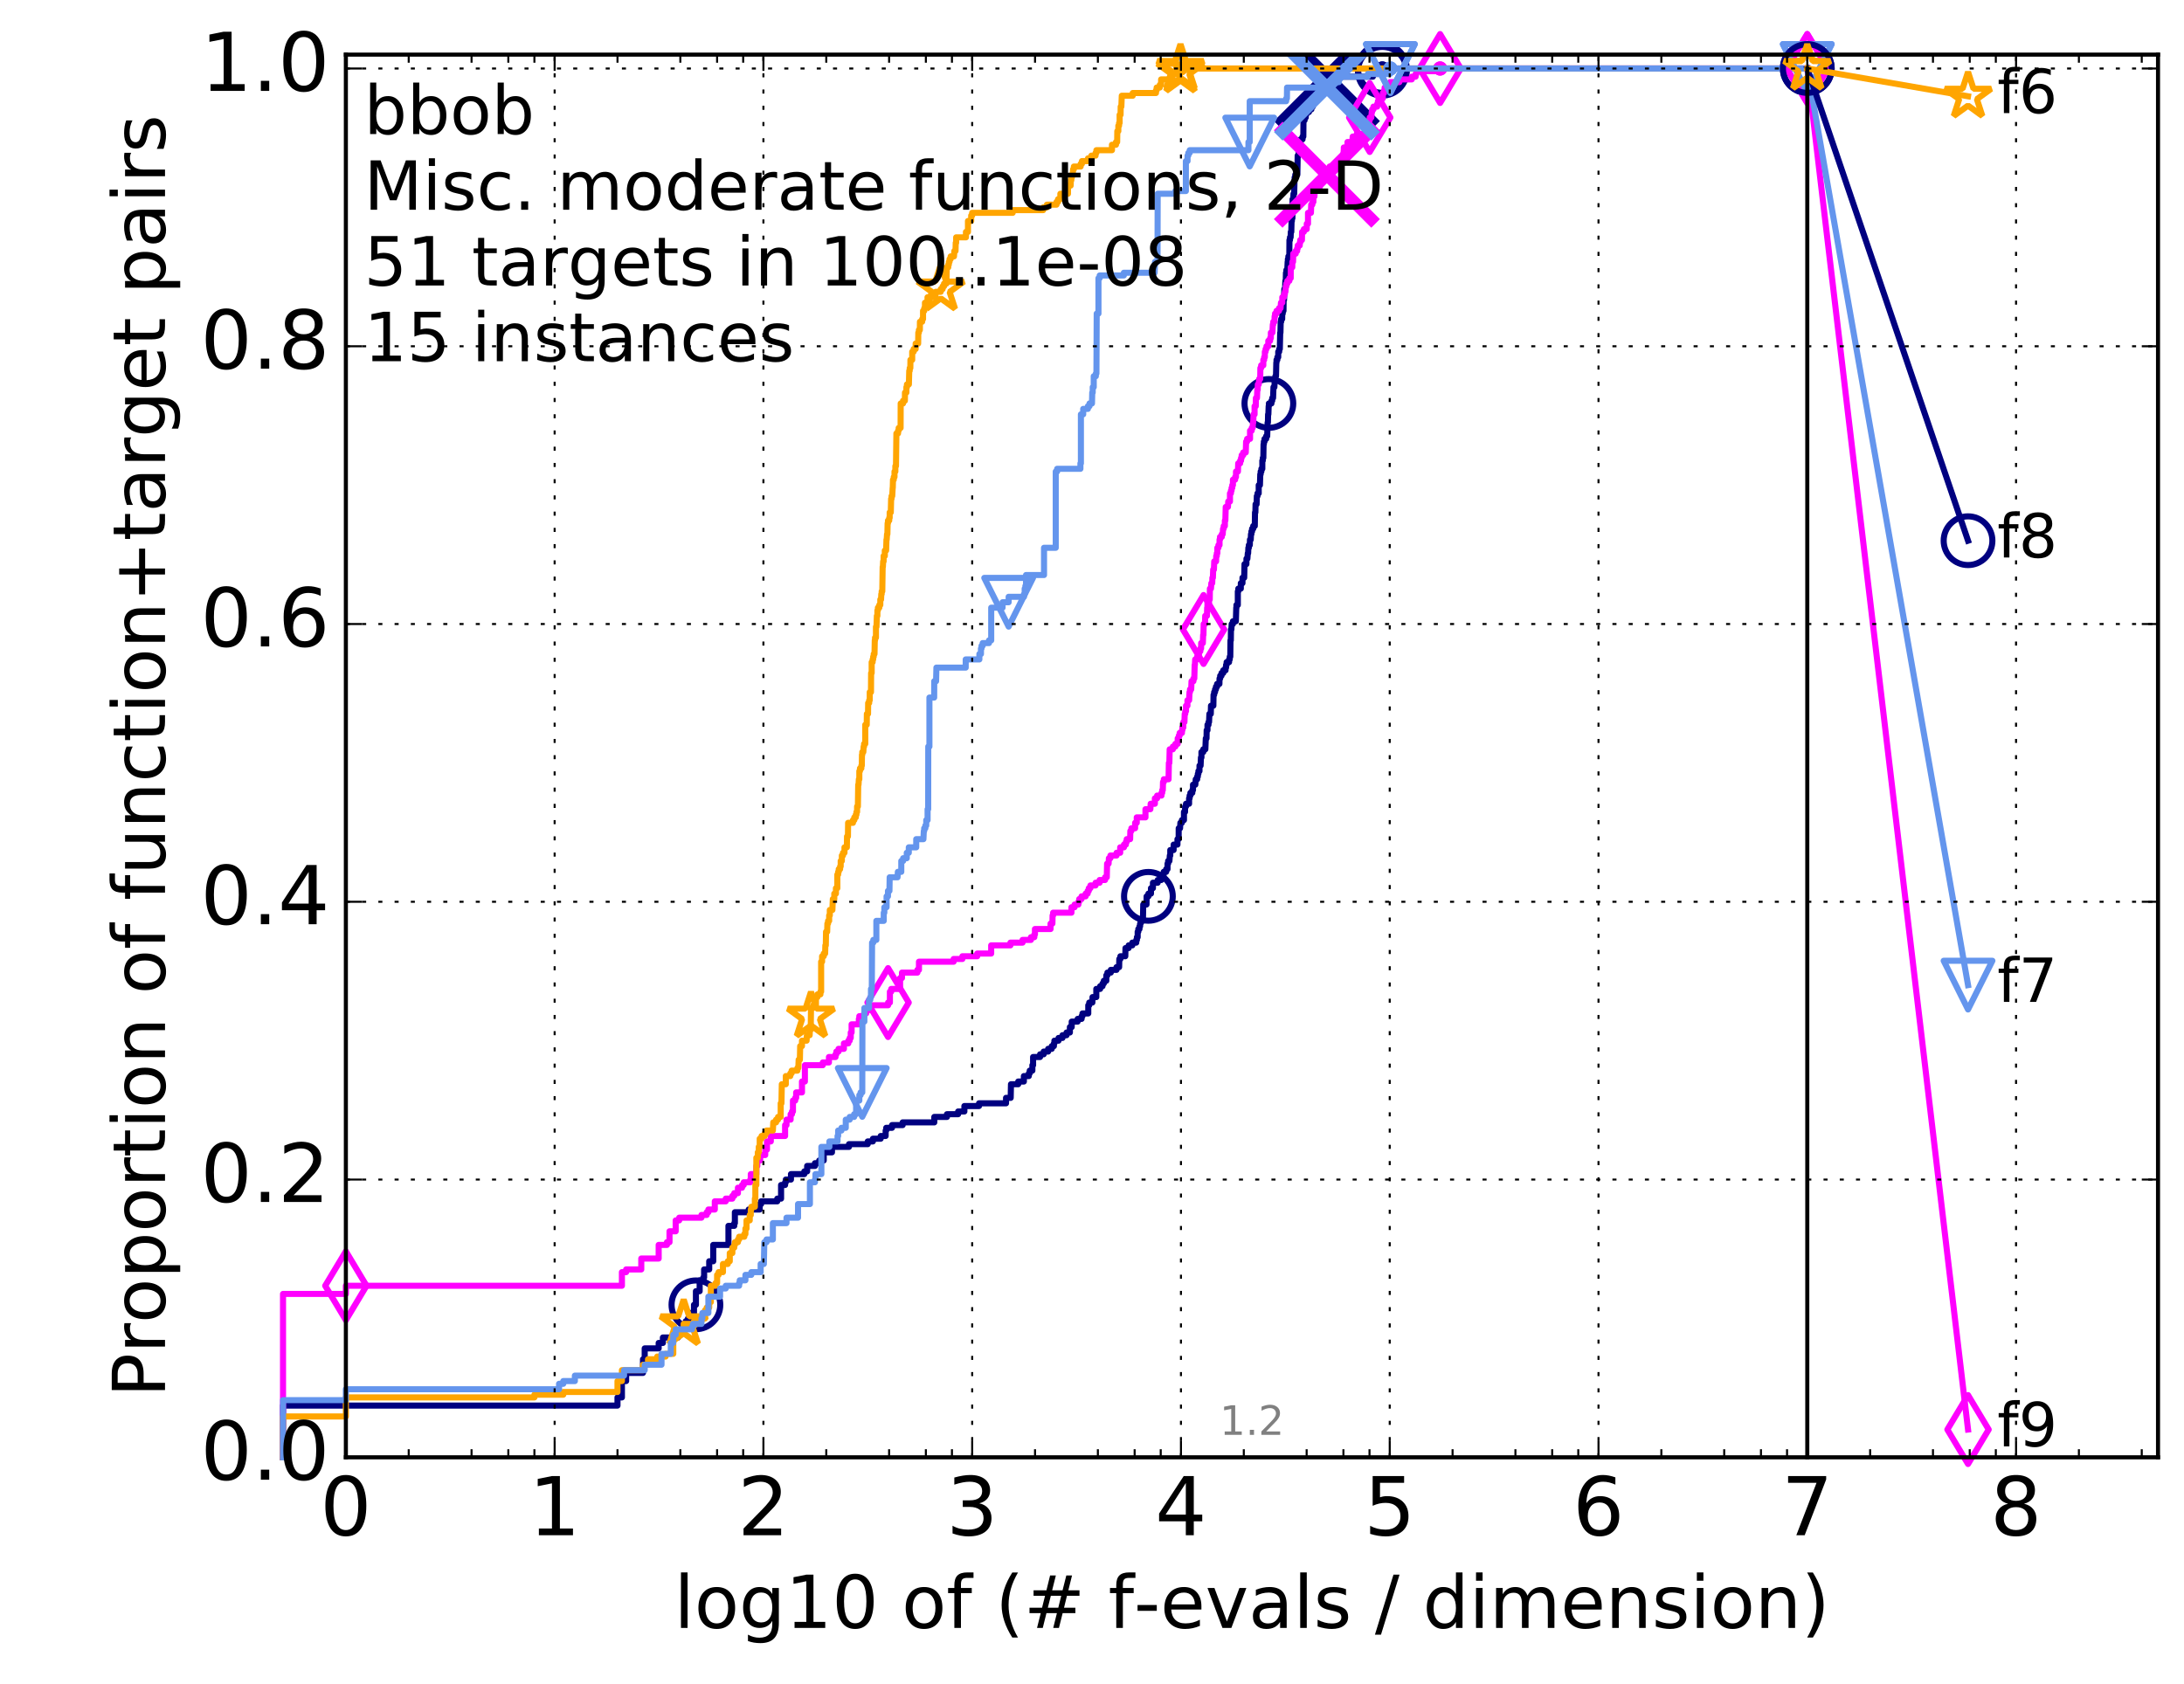 <?xml version="1.0" encoding="utf-8" standalone="no"?>
<!DOCTYPE svg PUBLIC "-//W3C//DTD SVG 1.1//EN"
  "http://www.w3.org/Graphics/SVG/1.1/DTD/svg11.dtd">
<!-- Created with matplotlib (http://matplotlib.org/) -->
<svg height="415pt" version="1.1" viewBox="0 0 538 415" width="538pt" xmlns="http://www.w3.org/2000/svg" xmlns:xlink="http://www.w3.org/1999/xlink">
 <defs>
  <style type="text/css">
*{stroke-linecap:butt;stroke-linejoin:round;stroke-miterlimit:100000;}
  </style>
 </defs>
 <g id="figure_1">
  <g id="patch_1">
   <path d="M 0 415.456 
L 538.8 415.456 
L 538.8 0 
L 0 0 
z
" style="fill:#ffffff;"/>
  </g>
  <g id="axes_1">
   <g id="patch_2">
    <path d="M 85.2 359.056 
L 531.6 359.056 
L 531.6 13.456 
L 85.2 13.456 
z
" style="fill:#ffffff;"/>
   </g>
   <g id="line2d_1">
    <defs>
     <path d="M 0 1.5 
C 0.398 1.5 0.779 1.342 1.061 1.061 
C 1.342 0.779 1.5 0.398 1.5 0 
C 1.5 -0.398 1.342 -0.779 1.061 -1.061 
C 0.779 -1.342 0.398 -1.5 0 -1.5 
C -0.398 -1.5 -0.779 -1.342 -1.061 -1.061 
C -1.342 -0.779 -1.5 -0.398 -1.5 0 
C -1.5 0.398 -1.342 0.779 -1.061 1.061 
C -0.779 1.342 -0.398 1.5 0 1.5 
z
" id="m5669b15cf6" style="stroke:#000080;stroke-width:0.5;"/>
    </defs>
    <g>
     <use style="fill:#000080;stroke:#000080;stroke-width:0.5;" x="340.515" xlink:href="#m5669b15cf6" y="16.878"/>
     <use style="fill:#000080;stroke:#000080;stroke-width:0.5;" x="340.515" xlink:href="#m5669b15cf6" y="16.878"/>
    </g>
   </g>
   <g id="line2d_2">
    <path d="M 69.718 359.056 
L 69.718 346.309 
L 152.11 346.309 
L 152.11 344.296 
L 153.2 344.296 
L 153.2 340.27 
L 154.239 340.27 
L 154.239 338.257 
L 158.396 338.257 
L 158.396 334.903 
L 158.813 334.903 
L 158.813 332.219 
L 162.256 332.219 
L 162.256 330.877 
L 163.295 330.877 
L 163.295 329.535 
L 167.026 329.535 
L 167.026 328.864 
L 167.592 328.864 
L 167.592 327.522 
L 168.946 327.522 
L 168.946 325.509 
L 169.465 325.509 
L 169.465 324.839 
L 169.973 324.839 
L 169.973 323.497 
L 170.955 323.497 
L 170.955 321.484 
L 171.43 321.484 
L 171.43 318.129 
L 172.351 318.129 
L 172.351 315.445 
L 173.236 315.445 
L 173.236 314.774 
L 173.452 314.774 
L 173.452 312.762 
L 174.704 312.762 
L 174.704 310.749 
L 175.697 310.749 
L 175.697 306.723 
L 179.443 306.723 
L 179.443 302.027 
L 180.875 302.027 
L 180.875 301.356 
L 181.028 301.356 
L 181.028 298.672 
L 184.427 298.672 
L 184.427 298.001 
L 187.145 298.001 
L 187.145 296.659 
L 187.492 296.659 
L 187.492 295.988 
L 191.468 295.988 
L 191.468 295.317 
L 192.407 295.317 
L 192.407 291.963 
L 193.396 291.963 
L 193.396 291.292 
L 193.571 291.292 
L 193.571 290.621 
L 194.843 290.621 
L 194.843 289.279 
L 198.132 289.279 
L 198.132 288.608 
L 198.832 288.608 
L 198.832 287.266 
L 200.747 287.266 
L 200.747 286.595 
L 201.797 286.595 
L 201.797 285.924 
L 202.916 285.924 
L 202.916 283.911 
L 204.945 283.911 
L 204.945 282.569 
L 209.139 282.569 
L 209.139 281.899 
L 213.755 281.899 
L 213.755 281.228 
L 215.026 281.228 
L 215.026 280.557 
L 216.944 280.557 
L 216.944 279.886 
L 218.167 279.886 
L 218.167 278.544 
L 218.311 278.544 
L 218.311 277.873 
L 219.735 277.873 
L 219.735 277.202 
L 222.359 277.202 
L 222.359 276.531 
L 230.154 276.531 
L 230.154 275.189 
L 233.268 275.189 
L 233.268 274.518 
L 236.026 274.518 
L 236.026 273.847 
L 237.563 273.847 
L 237.563 272.505 
L 241.174 272.505 
L 241.174 271.834 
L 247.823 271.834 
L 247.823 270.493 
L 248.97 270.493 
L 249.042 267.138 
L 250.826 267.138 
L 250.826 266.467 
L 252.22 266.467 
L 252.22 265.125 
L 253.436 265.125 
L 253.436 264.454 
L 253.662 264.454 
L 253.662 263.783 
L 254.31 263.783 
L 254.31 262.441 
L 254.488 262.441 
L 254.488 260.429 
L 256.211 260.429 
L 256.211 259.758 
L 257.101 259.758 
L 257.101 259.087 
L 258.195 259.087 
L 258.195 258.416 
L 259.086 258.416 
L 259.086 257.745 
L 259.614 257.745 
L 259.614 257.074 
L 259.74 257.074 
L 259.74 256.403 
L 260.758 256.403 
L 260.758 255.732 
L 261.724 255.732 
L 261.724 255.061 
L 262.728 255.061 
L 262.728 254.39 
L 263.553 254.39 
L 263.553 253.048 
L 264.001 253.048 
L 264.005 251.706 
L 265.461 251.706 
L 265.461 251.035 
L 266.438 251.035 
L 266.438 250.364 
L 266.651 250.364 
L 266.651 249.694 
L 268.08 249.694 
L 268.08 247.681 
L 268.318 247.681 
L 268.318 247.01 
L 269.094 247.01 
L 269.129 245.668 
L 270.06 245.668 
L 270.06 243.655 
L 271.003 243.655 
L 271.003 242.984 
L 271.589 242.984 
L 271.589 242.313 
L 271.916 242.313 
L 271.916 241.642 
L 272.527 241.642 
L 272.527 240.3 
L 272.792 240.3 
L 272.792 239.629 
L 273.633 239.629 
L 273.633 238.958 
L 275.034 238.958 
L 275.034 238.288 
L 275.682 238.288 
L 275.73 236.275 
L 275.995 236.275 
L 275.995 235.604 
L 277.201 235.604 
L 277.249 233.591 
L 278.028 233.591 
L 278.028 232.92 
L 278.928 232.92 
L 278.928 232.249 
L 279.902 232.249 
L 279.902 231.578 
L 280.062 231.578 
L 280.062 230.907 
L 280.25 230.907 
L 280.25 229.565 
L 280.408 229.565 
L 280.408 228.894 
L 280.694 228.894 
L 280.694 228.223 
L 280.85 228.223 
L 280.85 227.553 
L 280.986 227.553 
L 280.986 226.882 
L 281.542 226.882 
L 281.625 222.856 
L 282.428 222.856 
L 282.453 220.843 
L 282.897 220.843 
L 282.897 220.172 
L 283.527 220.172 
L 283.527 218.83 
L 284.007 218.83 
L 284.009 217.488 
L 285.182 217.488 
L 285.182 216.818 
L 286.064 216.818 
L 286.064 216.147 
L 286.582 216.147 
L 286.666 214.805 
L 287.273 214.805 
L 287.273 214.134 
L 287.604 214.134 
L 287.604 212.792 
L 287.749 212.792 
L 287.749 212.121 
L 288.072 212.121 
L 288.171 210.779 
L 288.281 210.779 
L 288.281 209.437 
L 289.103 209.437 
L 289.119 208.095 
L 290.051 208.095 
L 290.051 206.753 
L 290.345 206.753 
L 290.358 204.07 
L 290.692 204.07 
L 290.77 202.728 
L 291.143 202.728 
L 291.143 202.057 
L 291.652 202.057 
L 291.652 200.044 
L 291.919 200.044 
L 291.931 198.702 
L 292.155 198.702 
L 292.155 198.031 
L 292.914 198.031 
L 292.914 196.689 
L 293.046 196.689 
L 293.046 196.018 
L 293.239 196.018 
L 293.239 195.348 
L 293.708 195.348 
L 293.708 194.677 
L 293.878 194.677 
L 293.878 193.335 
L 294.452 193.335 
L 294.558 191.993 
L 294.91 191.993 
L 294.91 191.322 
L 295.074 191.322 
L 295.074 190.651 
L 295.212 190.651 
L 295.212 189.98 
L 295.479 189.98 
L 295.479 188.638 
L 295.751 188.638 
L 295.836 186.625 
L 295.961 186.625 
L 295.961 185.283 
L 296.416 185.283 
L 296.416 184.613 
L 296.923 184.613 
L 297.031 181.929 
L 297.211 181.929 
L 297.246 179.916 
L 297.449 179.916 
L 297.449 178.574 
L 297.696 178.574 
L 297.696 177.903 
L 297.835 177.903 
L 297.92 175.89 
L 298.26 175.89 
L 298.312 173.878 
L 298.897 173.878 
L 298.939 171.194 
L 299.091 171.194 
L 299.091 170.523 
L 299.309 170.523 
L 299.309 169.852 
L 299.529 169.852 
L 299.529 169.181 
L 299.814 169.181 
L 299.814 168.51 
L 300.388 168.51 
L 300.414 167.168 
L 300.573 167.168 
L 300.573 166.497 
L 300.9 166.497 
L 300.9 165.826 
L 301.329 165.826 
L 301.329 165.155 
L 301.898 165.155 
L 301.898 164.484 
L 302.026 164.484 
L 302.026 163.813 
L 302.161 163.813 
L 302.161 163.143 
L 302.767 163.143 
L 302.767 162.472 
L 302.933 162.472 
L 302.933 161.801 
L 303.064 161.801 
L 303.113 157.775 
L 303.199 157.775 
L 303.232 155.091 
L 303.337 155.091 
L 303.404 153.749 
L 303.708 153.749 
L 303.708 153.078 
L 304.434 153.078 
L 304.539 149.724 
L 304.583 149.724 
L 304.583 149.053 
L 304.922 149.053 
L 304.923 145.698 
L 305.04 145.698 
L 305.04 145.027 
L 305.66 145.027 
L 305.66 143.685 
L 306.066 143.685 
L 306.066 142.343 
L 306.492 142.343 
L 306.571 138.989 
L 307.033 138.989 
L 307.048 137.647 
L 307.278 137.647 
L 307.38 136.305 
L 307.462 136.305 
L 307.52 134.963 
L 307.64 134.963 
L 307.64 134.292 
L 307.875 134.292 
L 307.91 132.95 
L 308.104 132.95 
L 308.162 131.608 
L 308.266 131.608 
L 308.266 130.938 
L 308.433 130.938 
L 308.433 130.267 
L 308.714 130.267 
L 308.714 129.596 
L 309.102 129.596 
L 309.157 126.241 
L 309.247 126.241 
L 309.293 124.228 
L 309.545 124.228 
L 309.606 122.215 
L 309.773 122.215 
L 309.773 121.544 
L 310.068 121.544 
L 310.068 119.532 
L 310.366 119.532 
L 310.451 116.848 
L 310.547 116.848 
L 310.547 116.177 
L 310.725 116.177 
L 310.725 115.506 
L 310.956 115.506 
L 310.956 113.493 
L 311.075 113.493 
L 311.075 112.822 
L 311.206 112.822 
L 311.261 109.468 
L 311.332 109.468 
L 311.332 108.797 
L 311.501 108.797 
L 311.501 108.126 
L 311.907 108.126 
L 311.907 107.455 
L 312.155 107.455 
L 312.261 104.1 
L 312.334 104.1 
L 312.376 102.087 
L 312.447 102.087 
L 312.52 100.074 
L 312.572 100.074 
L 312.572 99.403 
L 313.2 99.403 
L 313.2 98.733 
L 313.397 98.733 
L 313.397 98.062 
L 313.603 98.062 
L 313.707 95.378 
L 313.932 95.378 
L 314.03 93.365 
L 314.164 93.365 
L 314.164 92.694 
L 314.324 92.694 
L 314.403 89.339 
L 314.452 89.339 
L 314.452 88.668 
L 314.657 88.668 
L 314.657 87.998 
L 314.875 87.998 
L 314.875 86.656 
L 315.111 86.656 
L 315.111 85.985 
L 315.268 85.985 
L 315.361 81.959 
L 315.423 81.959 
L 315.481 79.275 
L 315.598 79.275 
L 315.598 78.604 
L 315.846 78.604 
L 315.862 77.263 
L 315.986 77.263 
L 315.986 76.592 
L 316.169 76.592 
L 316.208 73.908 
L 316.309 73.908 
L 316.374 71.224 
L 316.557 71.224 
L 316.626 69.211 
L 316.728 69.211 
L 316.78 67.198 
L 316.884 67.198 
L 316.884 66.528 
L 317.106 66.528 
L 317.198 64.515 
L 317.251 64.515 
L 317.251 63.844 
L 317.372 63.844 
L 317.372 63.173 
L 317.604 63.173 
L 317.637 59.147 
L 317.767 59.147 
L 317.767 58.476 
L 317.926 58.476 
L 317.975 57.134 
L 318.091 57.134 
L 318.16 54.451 
L 318.238 54.451 
L 318.238 53.78 
L 318.366 53.78 
L 318.406 49.083 
L 318.576 49.083 
L 318.635 47.741 
L 318.805 47.741 
L 318.883 44.387 
L 318.92 44.387 
L 318.92 43.716 
L 319.074 43.716 
L 319.074 43.045 
L 319.583 43.045 
L 319.666 38.348 
L 319.846 38.348 
L 319.946 37.006 
L 320.028 37.006 
L 320.028 36.335 
L 320.291 36.335 
L 320.387 34.323 
L 320.865 34.323 
L 320.865 33.652 
L 321.056 33.652 
L 321.094 29.626 
L 321.373 29.626 
L 321.373 28.955 
L 321.649 28.955 
L 321.649 28.284 
L 321.777 28.284 
L 321.777 27.613 
L 322.448 27.613 
L 322.448 26.942 
L 323.043 26.942 
L 323.043 26.271 
L 323.401 26.271 
L 323.431 24.258 
L 323.598 24.258 
L 323.598 23.588 
L 324.173 23.588 
L 324.173 22.917 
L 324.31 22.917 
L 324.31 22.246 
L 324.61 22.246 
L 324.61 20.233 
L 325.465 20.233 
L 325.465 18.891 
L 338.191 18.891 
L 338.191 18.22 
L 339.884 18.22 
L 339.884 17.549 
L 340.515 17.549 
L 340.515 16.878 
L 445.2 16.878 
L 445.2 16.878 
" style="fill:none;stroke:#000080;stroke-linecap:square;stroke-width:1.5;"/>
   </g>
   <g id="line2d_3">
    <defs>
     <path d="M 0 6 
C 1.591 6 3.117 5.368 4.243 4.243 
C 5.368 3.117 6 1.591 6 0 
C 6 -1.591 5.368 -3.117 4.243 -4.243 
C 3.117 -5.368 1.591 -6 0 -6 
C -1.591 -6 -3.117 -5.368 -4.243 -4.243 
C -5.368 -3.117 -6 -1.591 -6 0 
C -6 1.591 -5.368 3.117 -4.243 4.243 
C -3.117 5.368 -1.591 6 0 6 
z
" id="m1cf2a0dfc0" style="stroke:#000080;stroke-width:1.5;"/>
    </defs>
    <g>
     <use style="fill:none;stroke:#000080;stroke-width:1.5;" x="171.43" xlink:href="#m1cf2a0dfc0" y="321.484"/>
     <use style="fill:none;stroke:#000080;stroke-width:1.5;" x="282.897" xlink:href="#m1cf2a0dfc0" y="220.843"/>
     <use style="fill:none;stroke:#000080;stroke-width:1.5;" x="312.572" xlink:href="#m1cf2a0dfc0" y="99.403"/>
     <use style="fill:none;stroke:#000080;stroke-width:1.5;" x="340.515" xlink:href="#m1cf2a0dfc0" y="17.549"/>
     <use style="fill:none;stroke:#000080;stroke-width:1.5;" x="340.515" xlink:href="#m1cf2a0dfc0" y="16.878"/>
     <use style="fill:none;stroke:#000080;stroke-width:1.5;" x="445.2" xlink:href="#m1cf2a0dfc0" y="16.878"/>
    </g>
   </g>
   <g id="line2d_4"/>
   <g id="line2d_5">
    <path clip-path="url(#pfc683556ec)" d="M 326.862 18.891 
" style="fill:none;stroke:#000080;stroke-linecap:square;"/>
    <defs>
     <path d="M -12 12 
L 12 -12 
M -12 -12 
L 12 12 
" id="m9fec9743eb" style="stroke:#000080;stroke-width:3.0;"/>
    </defs>
    <g clip-path="url(#pfc683556ec)">
     <use style="fill:#000080;stroke:#000080;stroke-width:3.0;" x="326.862" xlink:href="#m9fec9743eb" y="18.891"/>
    </g>
   </g>
   <g id="line2d_6">
    <defs>
     <path d="M 0 1.5 
C 0.398 1.5 0.779 1.342 1.061 1.061 
C 1.342 0.779 1.5 0.398 1.5 0 
C 1.5 -0.398 1.342 -0.779 1.061 -1.061 
C 0.779 -1.342 0.398 -1.5 0 -1.5 
C -0.398 -1.5 -0.779 -1.342 -1.061 -1.061 
C -1.342 -0.779 -1.5 -0.398 -1.5 0 
C -1.5 0.398 -1.342 0.779 -1.061 1.061 
C -0.779 1.342 -0.398 1.5 0 1.5 
z
" id="mfde61b82b7" style="stroke:#ff00ff;stroke-width:0.5;"/>
    </defs>
    <g>
     <use style="fill:#ff00ff;stroke:#ff00ff;stroke-width:0.5;" x="354.754" xlink:href="#mfde61b82b7" y="16.878"/>
     <use style="fill:#ff00ff;stroke:#ff00ff;stroke-width:0.5;" x="354.754" xlink:href="#mfde61b82b7" y="16.878"/>
    </g>
   </g>
   <g id="line2d_7">
    <path d="M 69.718 359.056 
L 69.718 318.8 
L 85.2 318.8 
L 85.2 316.787 
L 153.2 316.787 
L 153.2 313.433 
L 154.239 313.433 
L 154.239 312.762 
L 157.97 312.762 
L 157.97 310.078 
L 162.256 310.078 
L 162.256 306.723 
L 164.288 306.723 
L 164.288 306.052 
L 164.926 306.052 
L 164.926 303.369 
L 166.446 303.369 
L 166.446 300.685 
L 167.311 300.685 
L 167.311 300.014 
L 172.798 300.014 
L 172.798 299.343 
L 174.087 299.343 
L 174.087 298.672 
L 174.5 298.672 
L 174.5 298.001 
L 176.082 298.001 
L 176.082 295.988 
L 178.777 295.988 
L 178.777 295.317 
L 180.408 295.317 
L 180.408 294.646 
L 180.875 294.646 
L 180.875 293.975 
L 181.78 293.975 
L 181.78 292.634 
L 182.792 292.634 
L 182.792 291.963 
L 183.212 291.963 
L 183.212 291.292 
L 184.818 291.292 
L 184.818 290.621 
L 184.947 290.621 
L 184.947 289.279 
L 186.316 289.279 
L 186.316 287.266 
L 186.556 287.266 
L 186.556 285.924 
L 187.261 285.924 
L 187.261 284.582 
L 188.499 284.582 
L 188.499 283.24 
L 188.933 283.24 
L 188.933 281.228 
L 189.879 281.228 
L 189.879 279.886 
L 193.396 279.886 
L 193.396 277.202 
L 193.745 277.202 
L 193.745 275.86 
L 194.76 275.86 
L 194.76 274.518 
L 195.088 274.518 
L 195.088 273.847 
L 195.332 273.847 
L 195.332 271.164 
L 195.889 271.164 
L 195.889 270.493 
L 196.124 270.493 
L 196.124 269.151 
L 197.556 269.151 
L 197.556 266.467 
L 198.274 266.467 
L 198.274 262.441 
L 202.685 262.441 
L 202.685 261.77 
L 204.199 261.77 
L 204.199 260.429 
L 205.819 260.429 
L 205.819 259.758 
L 206.02 259.758 
L 206.02 259.087 
L 206.563 259.087 
L 206.563 258.416 
L 207.888 258.416 
L 207.888 257.074 
L 208.965 257.074 
L 208.965 256.403 
L 209.313 256.403 
L 209.313 255.732 
L 209.57 255.732 
L 209.57 254.39 
L 209.782 254.39 
L 209.782 252.377 
L 211.566 252.377 
L 211.566 251.035 
L 211.683 251.035 
L 211.683 250.364 
L 212.854 250.364 
L 212.854 249.694 
L 213.363 249.694 
L 213.363 249.023 
L 213.755 249.023 
L 213.755 248.352 
L 214.588 248.352 
L 214.588 247.681 
L 218.768 247.681 
L 218.768 247.01 
L 219.215 247.01 
L 219.215 244.326 
L 219.544 244.326 
L 219.544 243.655 
L 221.725 243.655 
L 221.725 240.971 
L 222.19 240.971 
L 222.19 239.629 
L 225.99 239.629 
L 225.99 238.958 
L 226.375 238.958 
L 226.375 236.946 
L 234.917 236.946 
L 234.917 236.275 
L 237.07 236.275 
L 237.07 235.604 
L 240.724 235.604 
L 240.724 234.933 
L 244.164 234.933 
L 244.164 232.92 
L 248.904 232.92 
L 248.904 232.249 
L 251.895 232.249 
L 251.895 231.578 
L 253.956 231.578 
L 253.956 230.907 
L 254.788 230.907 
L 254.788 230.236 
L 254.945 230.236 
L 254.945 228.894 
L 258.791 228.894 
L 258.791 227.553 
L 259.248 227.553 
L 259.289 225.54 
L 259.422 225.54 
L 259.422 224.869 
L 263.938 224.869 
L 263.938 223.527 
L 264.716 223.527 
L 264.716 222.856 
L 265.649 222.856 
L 265.649 222.185 
L 265.852 222.185 
L 265.852 221.514 
L 266.421 221.514 
L 266.421 220.843 
L 267.431 220.843 
L 267.431 220.172 
L 267.931 220.172 
L 267.931 219.501 
L 268.21 219.501 
L 268.21 218.83 
L 268.605 218.83 
L 268.605 218.159 
L 269.878 218.159 
L 269.878 217.488 
L 270.88 217.488 
L 270.88 216.818 
L 272.212 216.818 
L 272.212 216.147 
L 272.641 216.147 
L 272.719 212.792 
L 273.089 212.792 
L 273.159 211.45 
L 273.539 211.45 
L 273.539 210.779 
L 275.05 210.779 
L 275.05 210.108 
L 275.945 210.108 
L 275.945 208.766 
L 276.871 208.766 
L 276.871 208.095 
L 277.349 208.095 
L 277.349 207.424 
L 277.551 207.424 
L 277.551 206.753 
L 278.391 206.753 
L 278.445 204.741 
L 278.701 204.741 
L 278.701 204.07 
L 279.618 204.07 
L 279.618 202.728 
L 280.026 202.728 
L 280.026 201.386 
L 282.17 201.386 
L 282.17 199.373 
L 283.376 199.373 
L 283.45 198.031 
L 284.489 198.031 
L 284.489 196.689 
L 285.042 196.689 
L 285.042 196.018 
L 286.114 196.018 
L 286.114 195.348 
L 286.293 195.348 
L 286.293 194.677 
L 286.44 194.677 
L 286.494 192.664 
L 286.695 192.664 
L 286.695 191.993 
L 287.862 191.993 
L 287.936 187.967 
L 288.054 187.967 
L 288.135 184.613 
L 288.92 184.613 
L 288.92 183.942 
L 289.539 183.942 
L 289.539 183.271 
L 290.107 183.271 
L 290.107 181.929 
L 290.384 181.929 
L 290.384 181.258 
L 290.59 181.258 
L 290.59 180.587 
L 291.152 180.587 
L 291.152 179.916 
L 291.264 179.916 
L 291.264 179.245 
L 291.495 179.245 
L 291.495 177.903 
L 291.771 177.903 
L 291.839 175.89 
L 291.97 175.89 
L 291.97 175.219 
L 292.159 175.219 
L 292.159 173.878 
L 292.509 173.878 
L 292.509 172.536 
L 292.927 172.536 
L 293.023 170.523 
L 293.139 170.523 
L 293.139 169.852 
L 293.436 169.852 
L 293.515 167.839 
L 293.979 167.839 
L 293.979 167.168 
L 294.201 167.168 
L 294.294 163.813 
L 294.348 163.813 
L 294.419 162.472 
L 294.892 162.472 
L 294.892 161.801 
L 295.156 161.801 
L 295.156 161.13 
L 295.368 161.13 
L 295.368 160.459 
L 295.684 160.459 
L 295.684 159.788 
L 295.872 159.788 
L 295.888 158.446 
L 296.305 158.446 
L 296.378 156.433 
L 296.451 156.433 
L 296.509 153.749 
L 296.838 153.749 
L 296.888 151.737 
L 297.313 151.737 
L 297.374 149.724 
L 297.439 149.724 
L 297.439 148.382 
L 297.834 148.382 
L 297.834 147.711 
L 298.005 147.711 
L 298.043 145.027 
L 298.303 145.027 
L 298.399 143.685 
L 298.611 143.685 
L 298.656 142.343 
L 298.782 142.343 
L 298.851 140.331 
L 299.034 140.331 
L 299.109 138.318 
L 299.566 138.318 
L 299.599 136.976 
L 299.747 136.976 
L 299.747 136.305 
L 299.879 136.305 
L 299.879 134.963 
L 300.146 134.963 
L 300.146 134.292 
L 300.417 134.292 
L 300.417 132.95 
L 300.532 132.95 
L 300.532 132.279 
L 300.972 132.279 
L 300.972 131.608 
L 301.199 131.608 
L 301.282 130.267 
L 301.443 130.267 
L 301.443 129.596 
L 301.731 129.596 
L 301.731 128.254 
L 301.851 128.254 
L 301.943 124.899 
L 302.487 124.899 
L 302.559 123.557 
L 302.986 123.557 
L 302.986 121.544 
L 303.225 121.544 
L 303.225 120.873 
L 303.383 120.873 
L 303.383 120.203 
L 303.551 120.203 
L 303.551 119.532 
L 303.715 119.532 
L 303.715 118.19 
L 304.256 118.19 
L 304.256 117.519 
L 304.473 117.519 
L 304.473 116.177 
L 304.947 116.177 
L 305.017 114.164 
L 305.493 114.164 
L 305.493 113.493 
L 305.716 113.493 
L 305.716 112.822 
L 305.869 112.822 
L 305.869 112.151 
L 306.248 112.151 
L 306.248 111.48 
L 306.876 111.48 
L 306.963 108.797 
L 307.209 108.797 
L 307.209 108.126 
L 307.93 108.126 
L 307.93 106.113 
L 308.341 106.113 
L 308.341 105.442 
L 308.576 105.442 
L 308.654 104.1 
L 308.716 104.1 
L 308.79 102.087 
L 309.048 102.087 
L 309.048 100.074 
L 309.34 100.074 
L 309.372 98.062 
L 309.639 98.062 
L 309.721 96.049 
L 309.819 96.049 
L 309.847 94.707 
L 310.081 94.707 
L 310.172 93.365 
L 310.438 93.365 
L 310.476 90.681 
L 310.67 90.681 
L 310.67 90.01 
L 311.199 90.01 
L 311.199 88.668 
L 311.408 88.668 
L 311.408 87.998 
L 311.577 87.998 
L 311.577 86.656 
L 311.762 86.656 
L 311.762 85.985 
L 311.98 85.985 
L 311.98 85.314 
L 312.427 85.314 
L 312.427 83.972 
L 312.875 83.972 
L 312.875 83.301 
L 313.059 83.301 
L 313.059 81.959 
L 313.439 81.959 
L 313.545 79.946 
L 313.655 79.946 
L 313.655 79.275 
L 313.949 79.275 
L 313.985 77.933 
L 314.089 77.933 
L 314.089 77.263 
L 314.461 77.263 
L 314.461 76.592 
L 315.069 76.592 
L 315.069 75.921 
L 315.449 75.921 
L 315.549 74.579 
L 315.875 74.579 
L 315.875 73.237 
L 316.279 73.237 
L 316.279 72.566 
L 316.506 72.566 
L 316.506 71.895 
L 316.65 71.895 
L 316.748 70.553 
L 316.883 70.553 
L 316.883 69.882 
L 317.118 69.882 
L 317.118 69.211 
L 317.616 69.211 
L 317.616 68.54 
L 317.947 68.54 
L 317.965 65.857 
L 318.336 65.857 
L 318.346 64.515 
L 318.524 64.515 
L 318.581 62.502 
L 319.178 62.502 
L 319.178 61.831 
L 319.544 61.831 
L 319.544 61.16 
L 319.685 61.16 
L 319.685 60.489 
L 320.171 60.489 
L 320.171 59.818 
L 320.293 59.818 
L 320.293 59.147 
L 320.712 59.147 
L 320.748 57.134 
L 321.187 57.134 
L 321.187 56.463 
L 321.89 56.463 
L 321.909 55.122 
L 322.21 55.122 
L 322.21 52.438 
L 322.93 52.438 
L 322.995 50.425 
L 323.276 50.425 
L 323.276 49.754 
L 323.533 49.754 
L 323.533 48.412 
L 323.798 48.412 
L 323.87 47.07 
L 324.184 47.07 
L 324.184 46.399 
L 325.029 46.399 
L 325.029 45.728 
L 325.206 45.728 
L 325.206 44.387 
L 325.681 44.387 
L 325.681 43.716 
L 326.038 43.716 
L 326.038 43.045 
L 326.958 43.045 
L 327.002 41.703 
L 327.532 41.703 
L 327.532 41.032 
L 329.983 41.032 
L 330.02 39.69 
L 330.455 39.69 
L 330.455 39.019 
L 330.652 39.019 
L 330.652 38.348 
L 330.909 38.348 
L 331.011 37.006 
L 331.032 37.006 
L 331.032 36.335 
L 331.927 36.335 
L 331.938 34.993 
L 333.109 34.993 
L 333.219 33.652 
L 334.227 33.652 
L 334.227 32.981 
L 336.217 32.981 
L 336.217 32.31 
L 336.622 32.31 
L 336.702 30.968 
L 336.82 30.968 
L 336.82 30.297 
L 337.216 30.297 
L 337.216 29.626 
L 337.413 29.626 
L 337.413 28.955 
L 337.812 28.955 
L 337.906 27.613 
L 337.999 27.613 
L 337.999 26.942 
L 338.335 26.942 
L 338.335 26.271 
L 339.247 26.271 
L 339.247 25.6 
L 339.426 25.6 
L 339.426 24.929 
L 339.964 24.929 
L 339.964 24.258 
L 340.64 24.258 
L 340.64 22.917 
L 340.941 22.917 
L 340.941 22.246 
L 341.085 22.246 
L 341.085 21.575 
L 342.378 21.575 
L 342.416 20.233 
L 344.716 20.233 
L 344.716 19.562 
L 347.777 19.562 
L 347.777 18.891 
L 348.721 18.891 
L 348.721 18.22 
L 348.902 18.22 
L 348.902 17.549 
L 354.754 17.549 
L 354.754 16.878 
L 445.2 16.878 
L 445.2 16.878 
" style="fill:none;stroke:#ff00ff;stroke-linecap:square;stroke-width:1.5;"/>
   </g>
   <g id="line2d_8">
    <defs>
     <path d="M -0 8.485 
L 5.091 0 
L 0 -8.485 
L -5.091 -0 
z
" id="m284b83b064" style="stroke:#ff00ff;stroke-linejoin:miter;stroke-width:1.5;"/>
    </defs>
    <g>
     <use style="fill:none;stroke:#ff00ff;stroke-linejoin:miter;stroke-width:1.5;" x="85.2" xlink:href="#m284b83b064" y="316.787"/>
     <use style="fill:none;stroke:#ff00ff;stroke-linejoin:miter;stroke-width:1.5;" x="218.768" xlink:href="#m284b83b064" y="247.01"/>
     <use style="fill:none;stroke:#ff00ff;stroke-linejoin:miter;stroke-width:1.5;" x="296.483" xlink:href="#m284b83b064" y="155.091"/>
     <use style="fill:none;stroke:#ff00ff;stroke-linejoin:miter;stroke-width:1.5;" x="337.413" xlink:href="#m284b83b064" y="28.955"/>
     <use style="fill:none;stroke:#ff00ff;stroke-linejoin:miter;stroke-width:1.5;" x="354.754" xlink:href="#m284b83b064" y="16.878"/>
     <use style="fill:none;stroke:#ff00ff;stroke-linejoin:miter;stroke-width:1.5;" x="445.2" xlink:href="#m284b83b064" y="16.878"/>
    </g>
   </g>
   <g id="line2d_9"/>
   <g id="line2d_10">
    <path clip-path="url(#pfc683556ec)" d="M 326.862 43.045 
" style="fill:none;stroke:#ff00ff;stroke-linecap:square;"/>
    <defs>
     <path d="M -12 12 
L 12 -12 
M -12 -12 
L 12 12 
" id="mc8ffb43754" style="stroke:#ff00ff;stroke-width:3.0;"/>
    </defs>
    <g clip-path="url(#pfc683556ec)">
     <use style="fill:#ff00ff;stroke:#ff00ff;stroke-width:3.0;" x="326.862" xlink:href="#mc8ffb43754" y="43.045"/>
    </g>
   </g>
   <g id="line2d_11">
    <defs>
     <path d="M 0 1.5 
C 0.398 1.5 0.779 1.342 1.061 1.061 
C 1.342 0.779 1.5 0.398 1.5 0 
C 1.5 -0.398 1.342 -0.779 1.061 -1.061 
C 0.779 -1.342 0.398 -1.5 0 -1.5 
C -0.398 -1.5 -0.779 -1.342 -1.061 -1.061 
C -1.342 -0.779 -1.5 -0.398 -1.5 0 
C -1.5 0.398 -1.342 0.779 -1.061 1.061 
C -0.779 1.342 -0.398 1.5 0 1.5 
z
" id="mbe72a0b242" style="stroke:#ffa500;stroke-width:0.5;"/>
    </defs>
    <g>
     <use style="fill:#ffa500;stroke:#ffa500;stroke-width:0.5;" x="290.796" xlink:href="#mbe72a0b242" y="16.878"/>
     <use style="fill:#ffa500;stroke:#ffa500;stroke-width:0.5;" x="290.796" xlink:href="#mbe72a0b242" y="16.878"/>
    </g>
   </g>
   <g id="line2d_12">
    <path d="M 69.718 359.056 
L 69.718 348.992 
L 85.2 348.992 
L 85.2 344.296 
L 131.645 344.296 
L 131.645 343.625 
L 138.757 343.625 
L 138.757 342.954 
L 152.11 342.954 
L 152.11 340.27 
L 153.2 340.27 
L 153.2 337.586 
L 158.396 337.586 
L 158.396 336.244 
L 159.625 336.244 
L 159.625 334.903 
L 161.899 334.903 
L 161.899 334.232 
L 163.962 334.232 
L 163.962 333.561 
L 165.85 333.561 
L 165.85 328.864 
L 167.026 328.864 
L 167.026 328.193 
L 168.414 328.193 
L 168.414 326.18 
L 170.955 326.18 
L 170.955 325.509 
L 172.351 325.509 
L 172.351 324.839 
L 173.665 324.839 
L 173.665 322.826 
L 174.087 322.826 
L 174.087 322.155 
L 174.704 322.155 
L 174.704 320.813 
L 175.107 320.813 
L 175.107 316.787 
L 176.272 316.787 
L 176.272 316.116 
L 176.648 316.116 
L 176.648 314.104 
L 177.017 314.104 
L 177.017 313.433 
L 178.089 313.433 
L 178.089 311.42 
L 179.278 311.42 
L 179.278 310.749 
L 179.769 310.749 
L 179.769 308.736 
L 180.408 308.736 
L 180.408 307.394 
L 180.875 307.394 
L 180.875 306.723 
L 181.028 306.723 
L 181.028 306.052 
L 181.78 306.052 
L 181.78 305.381 
L 182.074 305.381 
L 182.074 304.71 
L 183.351 304.71 
L 183.351 304.039 
L 183.625 304.039 
L 183.625 302.698 
L 183.895 302.698 
L 183.895 300.685 
L 184.688 300.685 
L 184.688 299.343 
L 184.947 299.343 
L 184.947 298.001 
L 185.075 298.001 
L 185.075 297.33 
L 185.951 297.33 
L 185.951 295.317 
L 186.073 295.317 
L 186.073 291.963 
L 186.316 291.963 
L 186.316 285.253 
L 186.675 285.253 
L 186.675 283.911 
L 186.911 283.911 
L 186.911 282.569 
L 187.145 282.569 
L 187.145 280.557 
L 187.606 280.557 
L 187.606 279.886 
L 188.39 279.886 
L 188.39 279.215 
L 188.826 279.215 
L 188.826 278.544 
L 190.388 278.544 
L 190.488 276.531 
L 191.179 276.531 
L 191.179 275.86 
L 191.659 275.86 
L 191.659 275.189 
L 192.315 275.189 
L 192.315 271.834 
L 192.499 271.834 
L 192.59 267.138 
L 193.571 267.138 
L 193.571 265.125 
L 194.677 265.125 
L 194.677 264.454 
L 195.007 264.454 
L 195.007 263.783 
L 196.433 263.783 
L 196.433 263.112 
L 196.662 263.112 
L 196.738 261.099 
L 197.039 261.099 
L 197.113 257.745 
L 197.556 257.745 
L 197.556 256.403 
L 198.694 256.403 
L 198.763 255.061 
L 199.444 255.061 
L 199.511 253.719 
L 199.711 253.719 
L 199.777 248.352 
L 200.3 248.352 
L 200.3 247.681 
L 200.999 247.681 
L 200.999 245.668 
L 201.371 245.668 
L 201.371 244.997 
L 202.097 244.997 
L 202.097 244.326 
L 202.275 244.326 
L 202.275 236.946 
L 202.51 236.946 
L 202.51 235.604 
L 202.916 235.604 
L 202.916 234.933 
L 203.258 234.933 
L 203.314 232.92 
L 203.427 232.92 
L 203.483 229.565 
L 203.761 229.565 
L 203.816 227.553 
L 203.981 227.553 
L 203.981 226.882 
L 204.253 226.882 
L 204.253 225.54 
L 204.415 225.54 
L 204.415 224.198 
L 205.05 224.198 
L 205.154 221.514 
L 205.515 221.514 
L 205.515 220.172 
L 205.92 220.172 
L 205.92 218.83 
L 206.268 218.83 
L 206.268 215.476 
L 206.465 215.476 
L 206.465 214.805 
L 206.612 214.805 
L 206.612 214.134 
L 206.95 214.134 
L 206.95 213.463 
L 207.093 213.463 
L 207.093 212.121 
L 207.377 212.121 
L 207.377 210.779 
L 207.657 210.779 
L 207.657 210.108 
L 208.026 210.108 
L 208.026 208.766 
L 208.612 208.766 
L 208.656 206.083 
L 208.877 206.083 
L 208.921 202.728 
L 210.117 202.728 
L 210.117 202.057 
L 210.447 202.057 
L 210.447 201.386 
L 210.813 201.386 
L 210.813 200.715 
L 210.974 200.715 
L 210.974 200.044 
L 211.133 200.044 
L 211.133 198.702 
L 211.331 198.702 
L 211.41 193.335 
L 211.488 193.335 
L 211.566 191.993 
L 211.683 191.993 
L 211.683 189.98 
L 211.838 189.98 
L 211.838 189.309 
L 212.182 189.309 
L 212.182 188.638 
L 212.295 188.638 
L 212.333 185.954 
L 212.408 185.954 
L 212.408 185.283 
L 212.669 185.283 
L 212.743 183.942 
L 212.854 183.942 
L 212.854 183.271 
L 213.146 183.271 
L 213.146 178.574 
L 213.507 178.574 
L 213.542 175.89 
L 213.826 175.89 
L 213.861 173.207 
L 214.106 173.207 
L 214.106 172.536 
L 214.245 172.536 
L 214.245 170.523 
L 214.554 170.523 
L 214.588 165.826 
L 214.724 165.826 
L 214.724 163.143 
L 214.959 163.143 
L 214.959 162.472 
L 215.093 162.472 
L 215.093 161.801 
L 215.226 161.801 
L 215.226 161.13 
L 215.423 161.13 
L 215.489 157.775 
L 215.554 157.775 
L 215.554 157.104 
L 215.781 157.104 
L 215.781 154.42 
L 215.91 154.42 
L 216.006 151.737 
L 216.133 151.737 
L 216.133 150.395 
L 216.26 150.395 
L 216.26 149.724 
L 216.605 149.724 
L 216.605 149.053 
L 216.852 149.053 
L 216.852 147.711 
L 217.036 147.711 
L 217.097 146.369 
L 217.188 146.369 
L 217.188 145.698 
L 217.339 145.698 
L 217.429 139.66 
L 217.489 139.66 
L 217.549 138.318 
L 217.668 138.318 
L 217.668 136.976 
L 217.963 136.976 
L 217.963 135.634 
L 218.282 135.634 
L 218.369 132.95 
L 218.426 132.95 
L 218.512 131.608 
L 218.597 131.608 
L 218.654 128.925 
L 218.739 128.925 
L 218.739 128.254 
L 219.048 128.254 
L 219.048 127.583 
L 219.159 127.583 
L 219.159 126.241 
L 219.435 126.241 
L 219.517 122.886 
L 219.626 122.886 
L 219.626 122.215 
L 219.789 122.215 
L 219.896 120.203 
L 219.923 120.203 
L 219.977 118.19 
L 220.163 118.19 
L 220.163 117.519 
L 220.348 117.519 
L 220.348 116.177 
L 220.557 116.177 
L 220.557 114.835 
L 220.713 114.835 
L 220.817 106.784 
L 221.225 106.784 
L 221.225 106.113 
L 221.376 106.113 
L 221.376 105.442 
L 221.849 105.442 
L 221.873 99.403 
L 222.455 99.403 
L 222.455 98.733 
L 222.905 98.733 
L 222.929 96.72 
L 223.278 96.72 
L 223.278 95.378 
L 223.416 95.378 
L 223.416 94.707 
L 223.892 94.707 
L 223.982 91.352 
L 224.093 91.352 
L 224.093 90.681 
L 224.249 90.681 
L 224.271 88.668 
L 224.708 88.668 
L 224.708 86.656 
L 225.073 86.656 
L 225.073 85.985 
L 225.557 85.985 
L 225.557 84.643 
L 226.174 84.643 
L 226.214 81.959 
L 226.355 81.959 
L 226.355 81.288 
L 226.595 81.288 
L 226.615 79.275 
L 227.165 79.275 
L 227.165 78.604 
L 227.377 78.604 
L 227.377 76.592 
L 227.682 76.592 
L 227.682 75.921 
L 227.852 75.921 
L 227.852 74.579 
L 228.482 74.579 
L 228.482 73.237 
L 230.407 73.237 
L 230.508 71.895 
L 231.742 71.895 
L 231.742 71.224 
L 232.195 71.224 
L 232.195 70.553 
L 232.548 70.553 
L 232.548 69.882 
L 233.135 69.882 
L 233.223 65.857 
L 233.59 65.857 
L 233.59 65.186 
L 233.735 65.186 
L 233.735 64.515 
L 233.908 64.515 
L 233.908 63.844 
L 234.178 63.844 
L 234.178 63.173 
L 234.999 63.173 
L 235.094 61.831 
L 235.378 61.831 
L 235.431 59.818 
L 235.538 59.818 
L 235.538 58.476 
L 237.949 58.476 
L 237.949 57.134 
L 238.446 57.134 
L 238.446 54.451 
L 239.239 54.451 
L 239.239 53.109 
L 239.475 53.109 
L 239.475 52.438 
L 249.461 52.438 
L 249.461 51.767 
L 256.979 51.767 
L 256.979 51.096 
L 257.894 51.096 
L 257.894 50.425 
L 260.257 50.425 
L 260.257 49.754 
L 260.633 49.754 
L 260.633 49.083 
L 261.206 49.083 
L 261.206 47.741 
L 263.081 47.741 
L 263.092 45.728 
L 263.742 45.728 
L 263.784 44.387 
L 263.911 44.387 
L 263.911 43.716 
L 264.046 43.716 
L 264.046 43.045 
L 264.253 43.045 
L 264.341 41.703 
L 264.531 41.703 
L 264.531 41.032 
L 266.206 41.032 
L 266.206 40.361 
L 266.521 40.361 
L 266.521 39.69 
L 268.012 39.69 
L 268.012 39.019 
L 268.84 39.019 
L 268.84 38.348 
L 269.875 38.348 
L 269.875 37.677 
L 270.083 37.677 
L 270.083 37.006 
L 273.917 37.006 
L 273.917 35.664 
L 274.906 35.664 
L 274.906 34.993 
L 275.197 34.993 
L 275.235 32.31 
L 275.489 32.31 
L 275.489 30.968 
L 275.67 30.968 
L 275.67 30.297 
L 275.805 30.297 
L 275.805 28.284 
L 276.036 28.284 
L 276.067 26.271 
L 276.233 26.271 
L 276.337 23.588 
L 279.031 23.588 
L 279.031 22.917 
L 284.757 22.917 
L 284.757 22.246 
L 284.925 22.246 
L 284.925 21.575 
L 285.7 21.575 
L 285.7 20.904 
L 286.025 20.904 
L 286.025 19.562 
L 288.423 19.562 
L 288.423 18.891 
L 288.853 18.891 
L 288.853 18.22 
L 290.718 18.22 
L 290.796 16.878 
L 445.2 16.878 
L 445.2 16.878 
" style="fill:none;stroke:#ffa500;stroke-linecap:square;stroke-width:1.5;"/>
   </g>
   <g id="line2d_13">
    <defs>
     <path d="M 0 -6 
L -1.347 -1.854 
L -5.706 -1.854 
L -2.18 0.708 
L -3.527 4.854 
L -0 2.292 
L 3.527 4.854 
L 2.18 0.708 
L 5.706 -1.854 
L 1.347 -1.854 
z
" id="mcccb4770a0" style="stroke:#ffa500;stroke-linejoin:bevel;stroke-width:1.5;"/>
    </defs>
    <g>
     <use style="fill:none;stroke:#ffa500;stroke-linejoin:bevel;stroke-width:1.5;" x="168.414" xlink:href="#mcccb4770a0" y="326.18"/>
     <use style="fill:none;stroke:#ffa500;stroke-linejoin:bevel;stroke-width:1.5;" x="199.777" xlink:href="#mcccb4770a0" y="250.364"/>
     <use style="fill:none;stroke:#ffa500;stroke-linejoin:bevel;stroke-width:1.5;" x="231.742" xlink:href="#mcccb4770a0" y="71.224"/>
     <use style="fill:none;stroke:#ffa500;stroke-linejoin:bevel;stroke-width:1.5;" x="290.796" xlink:href="#mcccb4770a0" y="17.549"/>
     <use style="fill:none;stroke:#ffa500;stroke-linejoin:bevel;stroke-width:1.5;" x="290.796" xlink:href="#mcccb4770a0" y="16.878"/>
     <use style="fill:none;stroke:#ffa500;stroke-linejoin:bevel;stroke-width:1.5;" x="445.2" xlink:href="#mcccb4770a0" y="16.878"/>
    </g>
   </g>
   <g id="line2d_14"/>
   <g id="line2d_15">
    <defs>
     <path d="M 0 1.5 
C 0.398 1.5 0.779 1.342 1.061 1.061 
C 1.342 0.779 1.5 0.398 1.5 0 
C 1.5 -0.398 1.342 -0.779 1.061 -1.061 
C 0.779 -1.342 0.398 -1.5 0 -1.5 
C -0.398 -1.5 -0.779 -1.342 -1.061 -1.061 
C -1.342 -0.779 -1.5 -0.398 -1.5 0 
C -1.5 0.398 -1.342 0.779 -1.061 1.061 
C -0.779 1.342 -0.398 1.5 0 1.5 
z
" id="m2af0331145" style="stroke:#6495ed;stroke-width:0.5;"/>
    </defs>
    <g>
     <use style="fill:#6495ed;stroke:#6495ed;stroke-width:0.5;" x="342.506" xlink:href="#m2af0331145" y="16.878"/>
     <use style="fill:#6495ed;stroke:#6495ed;stroke-width:0.5;" x="342.506" xlink:href="#m2af0331145" y="16.878"/>
    </g>
   </g>
   <g id="line2d_16">
    <path d="M 69.718 359.056 
L 69.718 344.967 
L 85.2 344.967 
L 85.2 342.283 
L 137.718 342.283 
L 137.718 340.941 
L 138.757 340.941 
L 138.757 340.27 
L 141.613 340.27 
L 141.613 338.928 
L 153.725 338.928 
L 153.725 337.586 
L 158.813 337.586 
L 158.813 336.244 
L 162.954 336.244 
L 162.954 333.561 
L 165.238 333.561 
L 165.238 330.877 
L 165.85 330.877 
L 165.85 328.864 
L 166.446 328.864 
L 166.446 327.522 
L 170.469 327.522 
L 170.469 326.851 
L 170.713 326.851 
L 170.713 326.18 
L 172.798 326.18 
L 172.798 324.839 
L 173.018 324.839 
L 173.018 323.497 
L 174.5 323.497 
L 174.5 319.471 
L 177.38 319.471 
L 177.38 317.458 
L 178.777 317.458 
L 178.777 316.787 
L 182.074 316.787 
L 182.074 316.116 
L 182.22 316.116 
L 182.22 315.445 
L 183.625 315.445 
L 183.625 314.104 
L 185.075 314.104 
L 185.075 313.433 
L 187.377 313.433 
L 187.377 311.42 
L 188.169 311.42 
L 188.279 306.052 
L 188.826 306.052 
L 188.826 305.381 
L 190.388 305.381 
L 190.388 301.356 
L 193.745 301.356 
L 193.745 300.014 
L 196.586 300.014 
L 196.586 296.659 
L 199.511 296.659 
L 199.511 291.292 
L 200.747 291.292 
L 200.747 290.621 
L 200.873 290.621 
L 200.873 289.279 
L 202.334 289.279 
L 202.334 282.569 
L 204.307 282.569 
L 204.307 281.228 
L 206.318 281.228 
L 206.318 279.886 
L 206.465 279.886 
L 206.465 278.544 
L 207.283 278.544 
L 207.283 277.873 
L 208.343 277.873 
L 208.343 275.86 
L 209.313 275.86 
L 209.313 275.189 
L 210.406 275.189 
L 210.406 274.518 
L 210.894 274.518 
L 210.894 271.164 
L 211.683 271.164 
L 211.683 269.822 
L 211.991 269.822 
L 211.991 269.151 
L 212.408 269.151 
L 212.445 251.706 
L 212.927 251.706 
L 212.927 248.352 
L 214.071 248.352 
L 214.071 246.339 
L 214.383 246.339 
L 214.383 245.668 
L 214.554 245.668 
L 214.554 243.655 
L 214.757 243.655 
L 214.825 232.249 
L 215.126 232.249 
L 215.126 231.578 
L 215.878 231.578 
L 215.878 226.882 
L 217.698 226.882 
L 217.698 224.869 
L 217.845 224.869 
L 217.845 223.527 
L 218.397 223.527 
L 218.397 220.843 
L 218.739 220.843 
L 218.739 219.501 
L 219.104 219.501 
L 219.159 216.147 
L 221.098 216.147 
L 221.174 214.805 
L 222.02 214.805 
L 222.02 212.121 
L 222.479 212.121 
L 222.479 211.45 
L 223.37 211.45 
L 223.37 210.108 
L 223.87 210.108 
L 223.87 208.766 
L 225.702 208.766 
L 225.702 206.753 
L 227.473 206.753 
L 227.568 204.741 
L 227.663 204.741 
L 227.663 204.07 
L 227.946 204.07 
L 227.946 203.399 
L 228.169 203.399 
L 228.169 202.057 
L 228.5 202.057 
L 228.5 199.373 
L 228.646 199.373 
L 228.664 183.942 
L 228.952 183.942 
L 228.952 171.865 
L 230.12 171.865 
L 230.137 167.839 
L 230.591 167.839 
L 230.674 164.484 
L 237.889 164.484 
L 237.889 162.472 
L 241.256 162.472 
L 241.256 161.13 
L 241.645 161.13 
L 241.645 159.788 
L 241.786 159.788 
L 241.786 159.117 
L 242.067 159.117 
L 242.067 158.446 
L 243.623 158.446 
L 243.623 157.775 
L 244.173 157.775 
L 244.173 149.724 
L 246.969 149.724 
L 246.969 148.382 
L 248.467 148.382 
L 248.467 147.04 
L 252.239 147.04 
L 252.239 146.369 
L 252.415 146.369 
L 252.415 145.027 
L 252.589 145.027 
L 252.589 144.356 
L 252.75 144.356 
L 252.75 141.673 
L 257.182 141.673 
L 257.182 134.963 
L 260.067 134.963 
L 260.067 116.177 
L 260.411 116.177 
L 260.411 115.506 
L 266.145 115.506 
L 266.145 114.164 
L 266.267 114.164 
L 266.267 102.087 
L 266.832 102.087 
L 266.832 100.745 
L 267.984 100.745 
L 267.984 100.074 
L 268.382 100.074 
L 268.382 99.403 
L 268.995 99.403 
L 269.058 96.72 
L 269.176 96.72 
L 269.176 95.378 
L 269.429 95.378 
L 269.429 92.694 
L 269.943 92.694 
L 269.943 92.023 
L 270.091 92.023 
L 270.159 77.263 
L 270.591 77.263 
L 270.591 68.54 
L 270.894 68.54 
L 270.894 67.869 
L 276.843 67.869 
L 276.843 67.198 
L 284.423 67.198 
L 284.523 64.515 
L 285.14 64.515 
L 285.179 47.741 
L 289.524 47.741 
L 289.524 47.07 
L 292.123 47.07 
L 292.123 39.69 
L 292.534 39.69 
L 292.534 38.348 
L 292.724 38.348 
L 292.724 37.677 
L 293.067 37.677 
L 293.067 37.006 
L 307.538 37.006 
L 307.538 34.993 
L 307.851 34.993 
L 307.851 24.929 
L 316.824 24.929 
L 316.824 24.258 
L 317.014 24.258 
L 317.047 21.575 
L 327.051 21.575 
L 327.092 20.233 
L 329.815 20.233 
L 329.815 19.562 
L 330.007 19.562 
L 330.007 18.891 
L 336.941 18.891 
L 336.941 18.22 
L 342.418 18.22 
L 342.506 16.878 
L 445.2 16.878 
L 445.2 16.878 
" style="fill:none;stroke:#6495ed;stroke-linecap:square;stroke-width:1.5;"/>
   </g>
   <g id="line2d_17">
    <defs>
     <path d="M -0 6 
L 6 -6 
L -6 -6 
z
" id="mefd074953a" style="stroke:#6495ed;stroke-linejoin:miter;stroke-width:1.5;"/>
    </defs>
    <g>
     <use style="fill:none;stroke:#6495ed;stroke-linejoin:miter;stroke-width:1.5;" x="212.408" xlink:href="#mefd074953a" y="269.151"/>
     <use style="fill:none;stroke:#6495ed;stroke-linejoin:miter;stroke-width:1.5;" x="248.467" xlink:href="#mefd074953a" y="148.382"/>
     <use style="fill:none;stroke:#6495ed;stroke-linejoin:miter;stroke-width:1.5;" x="307.851" xlink:href="#mefd074953a" y="34.993"/>
     <use style="fill:none;stroke:#6495ed;stroke-linejoin:miter;stroke-width:1.5;" x="342.506" xlink:href="#mefd074953a" y="16.878"/>
     <use style="fill:none;stroke:#6495ed;stroke-linejoin:miter;stroke-width:1.5;" x="342.506" xlink:href="#mefd074953a" y="16.878"/>
     <use style="fill:none;stroke:#6495ed;stroke-linejoin:miter;stroke-width:1.5;" x="445.2" xlink:href="#mefd074953a" y="16.878"/>
    </g>
   </g>
   <g id="line2d_18"/>
   <g id="line2d_19">
    <path clip-path="url(#pfc683556ec)" d="M 326.878 21.575 
" style="fill:none;stroke:#6495ed;stroke-linecap:square;"/>
    <defs>
     <path d="M -12 12 
L 12 -12 
M -12 -12 
L 12 12 
" id="m560bddeddd" style="stroke:#6495ed;stroke-width:3.0;"/>
    </defs>
    <g clip-path="url(#pfc683556ec)">
     <use style="fill:#6495ed;stroke:#6495ed;stroke-width:3.0;" x="326.878" xlink:href="#m560bddeddd" y="21.575"/>
    </g>
   </g>
   <g id="line2d_20">
    <path d="M 445.2 16.878 
L 484.8 352.213 
" style="fill:none;stroke:#ff00ff;stroke-linecap:square;stroke-width:1.5;"/>
    <g>
     <use style="fill:none;stroke:#ff00ff;stroke-linejoin:miter;stroke-width:1.5;" x="445.2" xlink:href="#m284b83b064" y="16.878"/>
     <use style="fill:none;stroke:#ff00ff;stroke-linejoin:miter;stroke-width:1.5;" x="484.8" xlink:href="#m284b83b064" y="352.213"/>
    </g>
   </g>
   <g id="line2d_21">
    <path d="M 445.2 16.878 
L 484.8 242.716 
" style="fill:none;stroke:#6495ed;stroke-linecap:square;stroke-width:1.5;"/>
    <g>
     <use style="fill:none;stroke:#6495ed;stroke-linejoin:miter;stroke-width:1.5;" x="445.2" xlink:href="#mefd074953a" y="16.878"/>
     <use style="fill:none;stroke:#6495ed;stroke-linejoin:miter;stroke-width:1.5;" x="484.8" xlink:href="#mefd074953a" y="242.716"/>
    </g>
   </g>
   <g id="line2d_22">
    <path d="M 445.2 16.878 
L 484.8 133.219 
" style="fill:none;stroke:#000080;stroke-linecap:square;stroke-width:1.5;"/>
    <g>
     <use style="fill:none;stroke:#000080;stroke-width:1.5;" x="445.2" xlink:href="#m1cf2a0dfc0" y="16.878"/>
     <use style="fill:none;stroke:#000080;stroke-width:1.5;" x="484.8" xlink:href="#m1cf2a0dfc0" y="133.219"/>
    </g>
   </g>
   <g id="line2d_23">
    <path d="M 445.2 16.878 
L 484.8 23.722 
" style="fill:none;stroke:#ffa500;stroke-linecap:square;stroke-width:1.5;"/>
    <g>
     <use style="fill:none;stroke:#ffa500;stroke-linejoin:bevel;stroke-width:1.5;" x="445.2" xlink:href="#mcccb4770a0" y="16.878"/>
     <use style="fill:none;stroke:#ffa500;stroke-linejoin:bevel;stroke-width:1.5;" x="484.8" xlink:href="#mcccb4770a0" y="23.722"/>
    </g>
   </g>
   <g id="line2d_24">
    <path d="M 445.2 359.056 
L 445.2 16.878 
" style="fill:none;stroke:#000000;stroke-linecap:square;"/>
   </g>
   <g id="patch_3">
    <path d="M 85.2 13.456 
L 531.6 13.456 
" style="fill:none;stroke:#000000;stroke-linecap:square;stroke-linejoin:miter;"/>
   </g>
   <g id="patch_4">
    <path d="M 531.6 359.056 
L 531.6 13.456 
" style="fill:none;stroke:#000000;stroke-linecap:square;stroke-linejoin:miter;"/>
   </g>
   <g id="patch_5">
    <path d="M 85.2 359.056 
L 531.6 359.056 
" style="fill:none;stroke:#000000;stroke-linecap:square;stroke-linejoin:miter;"/>
   </g>
   <g id="patch_6">
    <path d="M 85.2 359.056 
L 85.2 13.456 
" style="fill:none;stroke:#000000;stroke-linecap:square;stroke-linejoin:miter;"/>
   </g>
   <g id="matplotlib.axis_1">
    <g id="xtick_1">
     <g id="line2d_25">
      <path clip-path="url(#pfc683556ec)" d="M 85.2 359.056 
L 85.2 13.456 
" style="fill:none;stroke:#000000;stroke-dasharray:1,3;stroke-dashoffset:0.0;stroke-width:0.5;"/>
     </g>
     <g id="line2d_26">
      <defs>
       <path d="M 0 0 
L 0 -4 
" id="ma6841df688" style="stroke:#000000;stroke-width:0.5;"/>
      </defs>
      <g>
       <use style="stroke:#000000;stroke-width:0.5;" x="85.2" xlink:href="#ma6841df688" y="359.056"/>
      </g>
     </g>
     <g id="line2d_27">
      <defs>
       <path d="M 0 0 
L 0 4 
" id="m7e726c2c32" style="stroke:#000000;stroke-width:0.5;"/>
      </defs>
      <g>
       <use style="stroke:#000000;stroke-width:0.5;" x="85.2" xlink:href="#m7e726c2c32" y="13.456"/>
      </g>
     </g>
     <g id="text_1">
      <!-- 0 -->
      <defs>
       <path d="M 31.781 66.406 
Q 24.172 66.406 20.328 58.906 
Q 16.5 51.422 16.5 36.375 
Q 16.5 21.391 20.328 13.891 
Q 24.172 6.391 31.781 6.391 
Q 39.453 6.391 43.281 13.891 
Q 47.125 21.391 47.125 36.375 
Q 47.125 51.422 43.281 58.906 
Q 39.453 66.406 31.781 66.406 
M 31.781 74.219 
Q 44.047 74.219 50.516 64.516 
Q 56.984 54.828 56.984 36.375 
Q 56.984 17.969 50.516 8.266 
Q 44.047 -1.422 31.781 -1.422 
Q 19.531 -1.422 13.062 8.266 
Q 6.594 17.969 6.594 36.375 
Q 6.594 54.828 13.062 64.516 
Q 19.531 74.219 31.781 74.219 
" id="BitstreamVeraSans-Roman-30"/>
      </defs>
      <g transform="translate(78.838 378.253)scale(0.2 -0.2)">
       <use xlink:href="#BitstreamVeraSans-Roman-30"/>
      </g>
     </g>
    </g>
    <g id="xtick_2">
     <g id="line2d_28">
      <path clip-path="url(#pfc683556ec)" d="M 136.629 359.056 
L 136.629 13.456 
" style="fill:none;stroke:#000000;stroke-dasharray:1,3;stroke-dashoffset:0.0;stroke-width:0.5;"/>
     </g>
     <g id="line2d_29">
      <g>
       <use style="stroke:#000000;stroke-width:0.5;" x="136.629" xlink:href="#ma6841df688" y="359.056"/>
      </g>
     </g>
     <g id="line2d_30">
      <g>
       <use style="stroke:#000000;stroke-width:0.5;" x="136.629" xlink:href="#m7e726c2c32" y="13.456"/>
      </g>
     </g>
     <g id="text_2">
      <!-- 1 -->
      <defs>
       <path d="M 12.406 8.297 
L 28.516 8.297 
L 28.516 63.922 
L 10.984 60.406 
L 10.984 69.391 
L 28.422 72.906 
L 38.281 72.906 
L 38.281 8.297 
L 54.391 8.297 
L 54.391 0 
L 12.406 0 
z
" id="BitstreamVeraSans-Roman-31"/>
      </defs>
      <g transform="translate(130.266 378.253)scale(0.2 -0.2)">
       <use xlink:href="#BitstreamVeraSans-Roman-31"/>
      </g>
     </g>
    </g>
    <g id="xtick_3">
     <g id="line2d_31">
      <path clip-path="url(#pfc683556ec)" d="M 188.057 359.056 
L 188.057 13.456 
" style="fill:none;stroke:#000000;stroke-dasharray:1,3;stroke-dashoffset:0.0;stroke-width:0.5;"/>
     </g>
     <g id="line2d_32">
      <g>
       <use style="stroke:#000000;stroke-width:0.5;" x="188.057" xlink:href="#ma6841df688" y="359.056"/>
      </g>
     </g>
     <g id="line2d_33">
      <g>
       <use style="stroke:#000000;stroke-width:0.5;" x="188.057" xlink:href="#m7e726c2c32" y="13.456"/>
      </g>
     </g>
     <g id="text_3">
      <!-- 2 -->
      <defs>
       <path d="M 19.188 8.297 
L 53.609 8.297 
L 53.609 0 
L 7.328 0 
L 7.328 8.297 
Q 12.938 14.109 22.625 23.891 
Q 32.328 33.688 34.812 36.531 
Q 39.547 41.844 41.422 45.531 
Q 43.312 49.219 43.312 52.781 
Q 43.312 58.594 39.234 62.25 
Q 35.156 65.922 28.609 65.922 
Q 23.969 65.922 18.812 64.312 
Q 13.672 62.703 7.812 59.422 
L 7.812 69.391 
Q 13.766 71.781 18.938 73 
Q 24.125 74.219 28.422 74.219 
Q 39.75 74.219 46.484 68.547 
Q 53.219 62.891 53.219 53.422 
Q 53.219 48.922 51.531 44.891 
Q 49.859 40.875 45.406 35.406 
Q 44.188 33.984 37.641 27.219 
Q 31.109 20.453 19.188 8.297 
" id="BitstreamVeraSans-Roman-32"/>
      </defs>
      <g transform="translate(181.695 378.253)scale(0.2 -0.2)">
       <use xlink:href="#BitstreamVeraSans-Roman-32"/>
      </g>
     </g>
    </g>
    <g id="xtick_4">
     <g id="line2d_34">
      <path clip-path="url(#pfc683556ec)" d="M 239.486 359.056 
L 239.486 13.456 
" style="fill:none;stroke:#000000;stroke-dasharray:1,3;stroke-dashoffset:0.0;stroke-width:0.5;"/>
     </g>
     <g id="line2d_35">
      <g>
       <use style="stroke:#000000;stroke-width:0.5;" x="239.486" xlink:href="#ma6841df688" y="359.056"/>
      </g>
     </g>
     <g id="line2d_36">
      <g>
       <use style="stroke:#000000;stroke-width:0.5;" x="239.486" xlink:href="#m7e726c2c32" y="13.456"/>
      </g>
     </g>
     <g id="text_4">
      <!-- 3 -->
      <defs>
       <path d="M 40.578 39.312 
Q 47.656 37.797 51.625 33 
Q 55.609 28.219 55.609 21.188 
Q 55.609 10.406 48.188 4.484 
Q 40.766 -1.422 27.094 -1.422 
Q 22.516 -1.422 17.656 -0.516 
Q 12.797 0.391 7.625 2.203 
L 7.625 11.719 
Q 11.719 9.328 16.594 8.109 
Q 21.484 6.891 26.812 6.891 
Q 36.078 6.891 40.938 10.547 
Q 45.797 14.203 45.797 21.188 
Q 45.797 27.641 41.281 31.266 
Q 36.766 34.906 28.719 34.906 
L 20.219 34.906 
L 20.219 43.016 
L 29.109 43.016 
Q 36.375 43.016 40.234 45.922 
Q 44.094 48.828 44.094 54.297 
Q 44.094 59.906 40.109 62.906 
Q 36.141 65.922 28.719 65.922 
Q 24.656 65.922 20.016 65.031 
Q 15.375 64.156 9.812 62.312 
L 9.812 71.094 
Q 15.438 72.656 20.344 73.438 
Q 25.25 74.219 29.594 74.219 
Q 40.828 74.219 47.359 69.109 
Q 53.906 64.016 53.906 55.328 
Q 53.906 49.266 50.438 45.094 
Q 46.969 40.922 40.578 39.312 
" id="BitstreamVeraSans-Roman-33"/>
      </defs>
      <g transform="translate(233.123 378.253)scale(0.2 -0.2)">
       <use xlink:href="#BitstreamVeraSans-Roman-33"/>
      </g>
     </g>
    </g>
    <g id="xtick_5">
     <g id="line2d_37">
      <path clip-path="url(#pfc683556ec)" d="M 290.914 359.056 
L 290.914 13.456 
" style="fill:none;stroke:#000000;stroke-dasharray:1,3;stroke-dashoffset:0.0;stroke-width:0.5;"/>
     </g>
     <g id="line2d_38">
      <g>
       <use style="stroke:#000000;stroke-width:0.5;" x="290.914" xlink:href="#ma6841df688" y="359.056"/>
      </g>
     </g>
     <g id="line2d_39">
      <g>
       <use style="stroke:#000000;stroke-width:0.5;" x="290.914" xlink:href="#m7e726c2c32" y="13.456"/>
      </g>
     </g>
     <g id="text_5">
      <!-- 4 -->
      <defs>
       <path d="M 37.797 64.312 
L 12.891 25.391 
L 37.797 25.391 
z
M 35.203 72.906 
L 47.609 72.906 
L 47.609 25.391 
L 58.016 25.391 
L 58.016 17.188 
L 47.609 17.188 
L 47.609 0 
L 37.797 0 
L 37.797 17.188 
L 4.891 17.188 
L 4.891 26.703 
z
" id="BitstreamVeraSans-Roman-34"/>
      </defs>
      <g transform="translate(284.552 378.253)scale(0.2 -0.2)">
       <use xlink:href="#BitstreamVeraSans-Roman-34"/>
      </g>
     </g>
    </g>
    <g id="xtick_6">
     <g id="line2d_40">
      <path clip-path="url(#pfc683556ec)" d="M 342.343 359.056 
L 342.343 13.456 
" style="fill:none;stroke:#000000;stroke-dasharray:1,3;stroke-dashoffset:0.0;stroke-width:0.5;"/>
     </g>
     <g id="line2d_41">
      <g>
       <use style="stroke:#000000;stroke-width:0.5;" x="342.343" xlink:href="#ma6841df688" y="359.056"/>
      </g>
     </g>
     <g id="line2d_42">
      <g>
       <use style="stroke:#000000;stroke-width:0.5;" x="342.343" xlink:href="#m7e726c2c32" y="13.456"/>
      </g>
     </g>
     <g id="text_6">
      <!-- 5 -->
      <defs>
       <path d="M 10.797 72.906 
L 49.516 72.906 
L 49.516 64.594 
L 19.828 64.594 
L 19.828 46.734 
Q 21.969 47.469 24.109 47.828 
Q 26.266 48.188 28.422 48.188 
Q 40.625 48.188 47.75 41.5 
Q 54.891 34.812 54.891 23.391 
Q 54.891 11.625 47.562 5.094 
Q 40.234 -1.422 26.906 -1.422 
Q 22.312 -1.422 17.547 -0.641 
Q 12.797 0.141 7.719 1.703 
L 7.719 11.625 
Q 12.109 9.234 16.797 8.062 
Q 21.484 6.891 26.703 6.891 
Q 35.156 6.891 40.078 11.328 
Q 45.016 15.766 45.016 23.391 
Q 45.016 31 40.078 35.438 
Q 35.156 39.891 26.703 39.891 
Q 22.75 39.891 18.812 39.016 
Q 14.891 38.141 10.797 36.281 
z
" id="BitstreamVeraSans-Roman-35"/>
      </defs>
      <g transform="translate(335.98 378.253)scale(0.2 -0.2)">
       <use xlink:href="#BitstreamVeraSans-Roman-35"/>
      </g>
     </g>
    </g>
    <g id="xtick_7">
     <g id="line2d_43">
      <path clip-path="url(#pfc683556ec)" d="M 393.771 359.056 
L 393.771 13.456 
" style="fill:none;stroke:#000000;stroke-dasharray:1,3;stroke-dashoffset:0.0;stroke-width:0.5;"/>
     </g>
     <g id="line2d_44">
      <g>
       <use style="stroke:#000000;stroke-width:0.5;" x="393.771" xlink:href="#ma6841df688" y="359.056"/>
      </g>
     </g>
     <g id="line2d_45">
      <g>
       <use style="stroke:#000000;stroke-width:0.5;" x="393.771" xlink:href="#m7e726c2c32" y="13.456"/>
      </g>
     </g>
     <g id="text_7">
      <!-- 6 -->
      <defs>
       <path d="M 33.016 40.375 
Q 26.375 40.375 22.484 35.828 
Q 18.609 31.297 18.609 23.391 
Q 18.609 15.531 22.484 10.953 
Q 26.375 6.391 33.016 6.391 
Q 39.656 6.391 43.531 10.953 
Q 47.406 15.531 47.406 23.391 
Q 47.406 31.297 43.531 35.828 
Q 39.656 40.375 33.016 40.375 
M 52.594 71.297 
L 52.594 62.312 
Q 48.875 64.062 45.094 64.984 
Q 41.312 65.922 37.594 65.922 
Q 27.828 65.922 22.672 59.328 
Q 17.531 52.734 16.797 39.406 
Q 19.672 43.656 24.016 45.922 
Q 28.375 48.188 33.594 48.188 
Q 44.578 48.188 50.953 41.516 
Q 57.328 34.859 57.328 23.391 
Q 57.328 12.156 50.688 5.359 
Q 44.047 -1.422 33.016 -1.422 
Q 20.359 -1.422 13.672 8.266 
Q 6.984 17.969 6.984 36.375 
Q 6.984 53.656 15.188 63.938 
Q 23.391 74.219 37.203 74.219 
Q 40.922 74.219 44.703 73.484 
Q 48.484 72.75 52.594 71.297 
" id="BitstreamVeraSans-Roman-36"/>
      </defs>
      <g transform="translate(387.409 378.253)scale(0.2 -0.2)">
       <use xlink:href="#BitstreamVeraSans-Roman-36"/>
      </g>
     </g>
    </g>
    <g id="xtick_8">
     <g id="line2d_46">
      <path clip-path="url(#pfc683556ec)" d="M 445.2 359.056 
L 445.2 13.456 
" style="fill:none;stroke:#000000;stroke-dasharray:1,3;stroke-dashoffset:0.0;stroke-width:0.5;"/>
     </g>
     <g id="line2d_47">
      <g>
       <use style="stroke:#000000;stroke-width:0.5;" x="445.2" xlink:href="#ma6841df688" y="359.056"/>
      </g>
     </g>
     <g id="line2d_48">
      <g>
       <use style="stroke:#000000;stroke-width:0.5;" x="445.2" xlink:href="#m7e726c2c32" y="13.456"/>
      </g>
     </g>
     <g id="text_8">
      <!-- 7 -->
      <defs>
       <path d="M 8.203 72.906 
L 55.078 72.906 
L 55.078 68.703 
L 28.609 0 
L 18.312 0 
L 43.219 64.594 
L 8.203 64.594 
z
" id="BitstreamVeraSans-Roman-37"/>
      </defs>
      <g transform="translate(438.837 378.253)scale(0.2 -0.2)">
       <use xlink:href="#BitstreamVeraSans-Roman-37"/>
      </g>
     </g>
    </g>
    <g id="xtick_9">
     <g id="line2d_49">
      <path clip-path="url(#pfc683556ec)" d="M 496.629 359.056 
L 496.629 13.456 
" style="fill:none;stroke:#000000;stroke-dasharray:1,3;stroke-dashoffset:0.0;stroke-width:0.5;"/>
     </g>
     <g id="line2d_50">
      <g>
       <use style="stroke:#000000;stroke-width:0.5;" x="496.629" xlink:href="#ma6841df688" y="359.056"/>
      </g>
     </g>
     <g id="line2d_51">
      <g>
       <use style="stroke:#000000;stroke-width:0.5;" x="496.629" xlink:href="#m7e726c2c32" y="13.456"/>
      </g>
     </g>
     <g id="text_9">
      <!-- 8 -->
      <defs>
       <path d="M 31.781 34.625 
Q 24.75 34.625 20.719 30.859 
Q 16.703 27.094 16.703 20.516 
Q 16.703 13.922 20.719 10.156 
Q 24.75 6.391 31.781 6.391 
Q 38.812 6.391 42.859 10.172 
Q 46.922 13.969 46.922 20.516 
Q 46.922 27.094 42.891 30.859 
Q 38.875 34.625 31.781 34.625 
M 21.922 38.812 
Q 15.578 40.375 12.031 44.719 
Q 8.5 49.078 8.5 55.328 
Q 8.5 64.062 14.719 69.141 
Q 20.953 74.219 31.781 74.219 
Q 42.672 74.219 48.875 69.141 
Q 55.078 64.062 55.078 55.328 
Q 55.078 49.078 51.531 44.719 
Q 48 40.375 41.703 38.812 
Q 48.828 37.156 52.797 32.312 
Q 56.781 27.484 56.781 20.516 
Q 56.781 9.906 50.312 4.234 
Q 43.844 -1.422 31.781 -1.422 
Q 19.734 -1.422 13.25 4.234 
Q 6.781 9.906 6.781 20.516 
Q 6.781 27.484 10.781 32.312 
Q 14.797 37.156 21.922 38.812 
M 18.312 54.391 
Q 18.312 48.734 21.844 45.562 
Q 25.391 42.391 31.781 42.391 
Q 38.141 42.391 41.719 45.562 
Q 45.312 48.734 45.312 54.391 
Q 45.312 60.062 41.719 63.234 
Q 38.141 66.406 31.781 66.406 
Q 25.391 66.406 21.844 63.234 
Q 18.312 60.062 18.312 54.391 
" id="BitstreamVeraSans-Roman-38"/>
      </defs>
      <g transform="translate(490.266 378.253)scale(0.2 -0.2)">
       <use xlink:href="#BitstreamVeraSans-Roman-38"/>
      </g>
     </g>
    </g>
    <g id="xtick_10">
     <g id="line2d_52">
      <defs>
       <path d="M 0 0 
L 0 -2 
" id="m4382e5409c" style="stroke:#000000;stroke-width:0.5;"/>
      </defs>
      <g>
       <use style="stroke:#000000;stroke-width:0.5;" x="100.682" xlink:href="#m4382e5409c" y="359.056"/>
      </g>
     </g>
     <g id="line2d_53">
      <defs>
       <path d="M 0 0 
L 0 2 
" id="m6e592fd28f" style="stroke:#000000;stroke-width:0.5;"/>
      </defs>
      <g>
       <use style="stroke:#000000;stroke-width:0.5;" x="100.682" xlink:href="#m6e592fd28f" y="13.456"/>
      </g>
     </g>
    </g>
    <g id="xtick_11">
     <g id="line2d_54">
      <g>
       <use style="stroke:#000000;stroke-width:0.5;" x="116.163" xlink:href="#m4382e5409c" y="359.056"/>
      </g>
     </g>
     <g id="line2d_55">
      <g>
       <use style="stroke:#000000;stroke-width:0.5;" x="116.163" xlink:href="#m6e592fd28f" y="13.456"/>
      </g>
     </g>
    </g>
    <g id="xtick_12">
     <g id="line2d_56">
      <g>
       <use style="stroke:#000000;stroke-width:0.5;" x="125.219" xlink:href="#m4382e5409c" y="359.056"/>
      </g>
     </g>
     <g id="line2d_57">
      <g>
       <use style="stroke:#000000;stroke-width:0.5;" x="125.219" xlink:href="#m6e592fd28f" y="13.456"/>
      </g>
     </g>
    </g>
    <g id="xtick_13">
     <g id="line2d_58">
      <g>
       <use style="stroke:#000000;stroke-width:0.5;" x="131.645" xlink:href="#m4382e5409c" y="359.056"/>
      </g>
     </g>
     <g id="line2d_59">
      <g>
       <use style="stroke:#000000;stroke-width:0.5;" x="131.645" xlink:href="#m6e592fd28f" y="13.456"/>
      </g>
     </g>
    </g>
    <g id="xtick_14">
     <g id="line2d_60">
      <g>
       <use style="stroke:#000000;stroke-width:0.5;" x="152.11" xlink:href="#m4382e5409c" y="359.056"/>
      </g>
     </g>
     <g id="line2d_61">
      <g>
       <use style="stroke:#000000;stroke-width:0.5;" x="152.11" xlink:href="#m6e592fd28f" y="13.456"/>
      </g>
     </g>
    </g>
    <g id="xtick_15">
     <g id="line2d_62">
      <g>
       <use style="stroke:#000000;stroke-width:0.5;" x="167.592" xlink:href="#m4382e5409c" y="359.056"/>
      </g>
     </g>
     <g id="line2d_63">
      <g>
       <use style="stroke:#000000;stroke-width:0.5;" x="167.592" xlink:href="#m6e592fd28f" y="13.456"/>
      </g>
     </g>
    </g>
    <g id="xtick_16">
     <g id="line2d_64">
      <g>
       <use style="stroke:#000000;stroke-width:0.5;" x="176.648" xlink:href="#m4382e5409c" y="359.056"/>
      </g>
     </g>
     <g id="line2d_65">
      <g>
       <use style="stroke:#000000;stroke-width:0.5;" x="176.648" xlink:href="#m6e592fd28f" y="13.456"/>
      </g>
     </g>
    </g>
    <g id="xtick_17">
     <g id="line2d_66">
      <g>
       <use style="stroke:#000000;stroke-width:0.5;" x="183.073" xlink:href="#m4382e5409c" y="359.056"/>
      </g>
     </g>
     <g id="line2d_67">
      <g>
       <use style="stroke:#000000;stroke-width:0.5;" x="183.073" xlink:href="#m6e592fd28f" y="13.456"/>
      </g>
     </g>
    </g>
    <g id="xtick_18">
     <g id="line2d_68">
      <g>
       <use style="stroke:#000000;stroke-width:0.5;" x="203.539" xlink:href="#m4382e5409c" y="359.056"/>
      </g>
     </g>
     <g id="line2d_69">
      <g>
       <use style="stroke:#000000;stroke-width:0.5;" x="203.539" xlink:href="#m6e592fd28f" y="13.456"/>
      </g>
     </g>
    </g>
    <g id="xtick_19">
     <g id="line2d_70">
      <g>
       <use style="stroke:#000000;stroke-width:0.5;" x="219.02" xlink:href="#m4382e5409c" y="359.056"/>
      </g>
     </g>
     <g id="line2d_71">
      <g>
       <use style="stroke:#000000;stroke-width:0.5;" x="219.02" xlink:href="#m6e592fd28f" y="13.456"/>
      </g>
     </g>
    </g>
    <g id="xtick_20">
     <g id="line2d_72">
      <g>
       <use style="stroke:#000000;stroke-width:0.5;" x="228.076" xlink:href="#m4382e5409c" y="359.056"/>
      </g>
     </g>
     <g id="line2d_73">
      <g>
       <use style="stroke:#000000;stroke-width:0.5;" x="228.076" xlink:href="#m6e592fd28f" y="13.456"/>
      </g>
     </g>
    </g>
    <g id="xtick_21">
     <g id="line2d_74">
      <g>
       <use style="stroke:#000000;stroke-width:0.5;" x="234.502" xlink:href="#m4382e5409c" y="359.056"/>
      </g>
     </g>
     <g id="line2d_75">
      <g>
       <use style="stroke:#000000;stroke-width:0.5;" x="234.502" xlink:href="#m6e592fd28f" y="13.456"/>
      </g>
     </g>
    </g>
    <g id="xtick_22">
     <g id="line2d_76">
      <g>
       <use style="stroke:#000000;stroke-width:0.5;" x="254.967" xlink:href="#m4382e5409c" y="359.056"/>
      </g>
     </g>
     <g id="line2d_77">
      <g>
       <use style="stroke:#000000;stroke-width:0.5;" x="254.967" xlink:href="#m6e592fd28f" y="13.456"/>
      </g>
     </g>
    </g>
    <g id="xtick_23">
     <g id="line2d_78">
      <g>
       <use style="stroke:#000000;stroke-width:0.5;" x="270.449" xlink:href="#m4382e5409c" y="359.056"/>
      </g>
     </g>
     <g id="line2d_79">
      <g>
       <use style="stroke:#000000;stroke-width:0.5;" x="270.449" xlink:href="#m6e592fd28f" y="13.456"/>
      </g>
     </g>
    </g>
    <g id="xtick_24">
     <g id="line2d_80">
      <g>
       <use style="stroke:#000000;stroke-width:0.5;" x="279.505" xlink:href="#m4382e5409c" y="359.056"/>
      </g>
     </g>
     <g id="line2d_81">
      <g>
       <use style="stroke:#000000;stroke-width:0.5;" x="279.505" xlink:href="#m6e592fd28f" y="13.456"/>
      </g>
     </g>
    </g>
    <g id="xtick_25">
     <g id="line2d_82">
      <g>
       <use style="stroke:#000000;stroke-width:0.5;" x="285.93" xlink:href="#m4382e5409c" y="359.056"/>
      </g>
     </g>
     <g id="line2d_83">
      <g>
       <use style="stroke:#000000;stroke-width:0.5;" x="285.93" xlink:href="#m6e592fd28f" y="13.456"/>
      </g>
     </g>
    </g>
    <g id="xtick_26">
     <g id="line2d_84">
      <g>
       <use style="stroke:#000000;stroke-width:0.5;" x="306.396" xlink:href="#m4382e5409c" y="359.056"/>
      </g>
     </g>
     <g id="line2d_85">
      <g>
       <use style="stroke:#000000;stroke-width:0.5;" x="306.396" xlink:href="#m6e592fd28f" y="13.456"/>
      </g>
     </g>
    </g>
    <g id="xtick_27">
     <g id="line2d_86">
      <g>
       <use style="stroke:#000000;stroke-width:0.5;" x="321.877" xlink:href="#m4382e5409c" y="359.056"/>
      </g>
     </g>
     <g id="line2d_87">
      <g>
       <use style="stroke:#000000;stroke-width:0.5;" x="321.877" xlink:href="#m6e592fd28f" y="13.456"/>
      </g>
     </g>
    </g>
    <g id="xtick_28">
     <g id="line2d_88">
      <g>
       <use style="stroke:#000000;stroke-width:0.5;" x="330.933" xlink:href="#m4382e5409c" y="359.056"/>
      </g>
     </g>
     <g id="line2d_89">
      <g>
       <use style="stroke:#000000;stroke-width:0.5;" x="330.933" xlink:href="#m6e592fd28f" y="13.456"/>
      </g>
     </g>
    </g>
    <g id="xtick_29">
     <g id="line2d_90">
      <g>
       <use style="stroke:#000000;stroke-width:0.5;" x="337.359" xlink:href="#m4382e5409c" y="359.056"/>
      </g>
     </g>
     <g id="line2d_91">
      <g>
       <use style="stroke:#000000;stroke-width:0.5;" x="337.359" xlink:href="#m6e592fd28f" y="13.456"/>
      </g>
     </g>
    </g>
    <g id="xtick_30">
     <g id="line2d_92">
      <g>
       <use style="stroke:#000000;stroke-width:0.5;" x="357.824" xlink:href="#m4382e5409c" y="359.056"/>
      </g>
     </g>
     <g id="line2d_93">
      <g>
       <use style="stroke:#000000;stroke-width:0.5;" x="357.824" xlink:href="#m6e592fd28f" y="13.456"/>
      </g>
     </g>
    </g>
    <g id="xtick_31">
     <g id="line2d_94">
      <g>
       <use style="stroke:#000000;stroke-width:0.5;" x="373.306" xlink:href="#m4382e5409c" y="359.056"/>
      </g>
     </g>
     <g id="line2d_95">
      <g>
       <use style="stroke:#000000;stroke-width:0.5;" x="373.306" xlink:href="#m6e592fd28f" y="13.456"/>
      </g>
     </g>
    </g>
    <g id="xtick_32">
     <g id="line2d_96">
      <g>
       <use style="stroke:#000000;stroke-width:0.5;" x="382.362" xlink:href="#m4382e5409c" y="359.056"/>
      </g>
     </g>
     <g id="line2d_97">
      <g>
       <use style="stroke:#000000;stroke-width:0.5;" x="382.362" xlink:href="#m6e592fd28f" y="13.456"/>
      </g>
     </g>
    </g>
    <g id="xtick_33">
     <g id="line2d_98">
      <g>
       <use style="stroke:#000000;stroke-width:0.5;" x="388.787" xlink:href="#m4382e5409c" y="359.056"/>
      </g>
     </g>
     <g id="line2d_99">
      <g>
       <use style="stroke:#000000;stroke-width:0.5;" x="388.787" xlink:href="#m6e592fd28f" y="13.456"/>
      </g>
     </g>
    </g>
    <g id="xtick_34">
     <g id="line2d_100">
      <g>
       <use style="stroke:#000000;stroke-width:0.5;" x="409.253" xlink:href="#m4382e5409c" y="359.056"/>
      </g>
     </g>
     <g id="line2d_101">
      <g>
       <use style="stroke:#000000;stroke-width:0.5;" x="409.253" xlink:href="#m6e592fd28f" y="13.456"/>
      </g>
     </g>
    </g>
    <g id="xtick_35">
     <g id="line2d_102">
      <g>
       <use style="stroke:#000000;stroke-width:0.5;" x="424.735" xlink:href="#m4382e5409c" y="359.056"/>
      </g>
     </g>
     <g id="line2d_103">
      <g>
       <use style="stroke:#000000;stroke-width:0.5;" x="424.735" xlink:href="#m6e592fd28f" y="13.456"/>
      </g>
     </g>
    </g>
    <g id="xtick_36">
     <g id="line2d_104">
      <g>
       <use style="stroke:#000000;stroke-width:0.5;" x="433.791" xlink:href="#m4382e5409c" y="359.056"/>
      </g>
     </g>
     <g id="line2d_105">
      <g>
       <use style="stroke:#000000;stroke-width:0.5;" x="433.791" xlink:href="#m6e592fd28f" y="13.456"/>
      </g>
     </g>
    </g>
    <g id="xtick_37">
     <g id="line2d_106">
      <g>
       <use style="stroke:#000000;stroke-width:0.5;" x="440.216" xlink:href="#m4382e5409c" y="359.056"/>
      </g>
     </g>
     <g id="line2d_107">
      <g>
       <use style="stroke:#000000;stroke-width:0.5;" x="440.216" xlink:href="#m6e592fd28f" y="13.456"/>
      </g>
     </g>
    </g>
    <g id="xtick_38">
     <g id="line2d_108">
      <g>
       <use style="stroke:#000000;stroke-width:0.5;" x="460.682" xlink:href="#m4382e5409c" y="359.056"/>
      </g>
     </g>
     <g id="line2d_109">
      <g>
       <use style="stroke:#000000;stroke-width:0.5;" x="460.682" xlink:href="#m6e592fd28f" y="13.456"/>
      </g>
     </g>
    </g>
    <g id="xtick_39">
     <g id="line2d_110">
      <g>
       <use style="stroke:#000000;stroke-width:0.5;" x="476.163" xlink:href="#m4382e5409c" y="359.056"/>
      </g>
     </g>
     <g id="line2d_111">
      <g>
       <use style="stroke:#000000;stroke-width:0.5;" x="476.163" xlink:href="#m6e592fd28f" y="13.456"/>
      </g>
     </g>
    </g>
    <g id="xtick_40">
     <g id="line2d_112">
      <g>
       <use style="stroke:#000000;stroke-width:0.5;" x="485.219" xlink:href="#m4382e5409c" y="359.056"/>
      </g>
     </g>
     <g id="line2d_113">
      <g>
       <use style="stroke:#000000;stroke-width:0.5;" x="485.219" xlink:href="#m6e592fd28f" y="13.456"/>
      </g>
     </g>
    </g>
    <g id="xtick_41">
     <g id="line2d_114">
      <g>
       <use style="stroke:#000000;stroke-width:0.5;" x="491.645" xlink:href="#m4382e5409c" y="359.056"/>
      </g>
     </g>
     <g id="line2d_115">
      <g>
       <use style="stroke:#000000;stroke-width:0.5;" x="491.645" xlink:href="#m6e592fd28f" y="13.456"/>
      </g>
     </g>
    </g>
    <g id="xtick_42">
     <g id="line2d_116">
      <g>
       <use style="stroke:#000000;stroke-width:0.5;" x="512.11" xlink:href="#m4382e5409c" y="359.056"/>
      </g>
     </g>
     <g id="line2d_117">
      <g>
       <use style="stroke:#000000;stroke-width:0.5;" x="512.11" xlink:href="#m6e592fd28f" y="13.456"/>
      </g>
     </g>
    </g>
    <g id="xtick_43">
     <g id="line2d_118">
      <g>
       <use style="stroke:#000000;stroke-width:0.5;" x="527.592" xlink:href="#m4382e5409c" y="359.056"/>
      </g>
     </g>
     <g id="line2d_119">
      <g>
       <use style="stroke:#000000;stroke-width:0.5;" x="527.592" xlink:href="#m6e592fd28f" y="13.456"/>
      </g>
     </g>
    </g>
    <g id="text_10">
     <!-- log10 of (# f-evals / dimension) -->
     <defs>
      <path id="BitstreamVeraSans-Roman-20"/>
      <path d="M 51.125 44 
L 36.922 44 
L 32.812 27.688 
L 47.125 27.688 
z
M 43.797 71.781 
L 38.719 51.516 
L 52.984 51.516 
L 58.109 71.781 
L 65.922 71.781 
L 60.891 51.516 
L 76.125 51.516 
L 76.125 44 
L 58.984 44 
L 54.984 27.688 
L 70.516 27.688 
L 70.516 20.219 
L 53.078 20.219 
L 48 0 
L 40.188 0 
L 45.219 20.219 
L 30.906 20.219 
L 25.875 0 
L 18.016 0 
L 23.094 20.219 
L 7.719 20.219 
L 7.719 27.688 
L 24.906 27.688 
L 29 44 
L 13.281 44 
L 13.281 51.516 
L 30.906 51.516 
L 35.891 71.781 
z
" id="BitstreamVeraSans-Roman-23"/>
      <path d="M 52 44.188 
Q 55.375 50.25 60.062 53.125 
Q 64.75 56 71.094 56 
Q 79.641 56 84.281 50.016 
Q 88.922 44.047 88.922 33.016 
L 88.922 0 
L 79.891 0 
L 79.891 32.719 
Q 79.891 40.578 77.094 44.375 
Q 74.312 48.188 68.609 48.188 
Q 61.625 48.188 57.562 43.547 
Q 53.516 38.922 53.516 30.906 
L 53.516 0 
L 44.484 0 
L 44.484 32.719 
Q 44.484 40.625 41.703 44.406 
Q 38.922 48.188 33.109 48.188 
Q 26.219 48.188 22.156 43.531 
Q 18.109 38.875 18.109 30.906 
L 18.109 0 
L 9.078 0 
L 9.078 54.688 
L 18.109 54.688 
L 18.109 46.188 
Q 21.188 51.219 25.484 53.609 
Q 29.781 56 35.688 56 
Q 41.656 56 45.828 52.969 
Q 50 49.953 52 44.188 
" id="BitstreamVeraSans-Roman-6d"/>
      <path d="M 54.891 33.016 
L 54.891 0 
L 45.906 0 
L 45.906 32.719 
Q 45.906 40.484 42.875 44.328 
Q 39.844 48.188 33.797 48.188 
Q 26.516 48.188 22.312 43.547 
Q 18.109 38.922 18.109 30.906 
L 18.109 0 
L 9.078 0 
L 9.078 54.688 
L 18.109 54.688 
L 18.109 46.188 
Q 21.344 51.125 25.703 53.562 
Q 30.078 56 35.797 56 
Q 45.219 56 50.047 50.172 
Q 54.891 44.344 54.891 33.016 
" id="BitstreamVeraSans-Roman-6e"/>
      <path d="M 31 75.875 
Q 24.469 64.656 21.281 53.656 
Q 18.109 42.672 18.109 31.391 
Q 18.109 20.125 21.312 9.062 
Q 24.516 -2 31 -13.188 
L 23.188 -13.188 
Q 15.875 -1.703 12.234 9.375 
Q 8.594 20.453 8.594 31.391 
Q 8.594 42.281 12.203 53.312 
Q 15.828 64.359 23.188 75.875 
z
" id="BitstreamVeraSans-Roman-28"/>
      <path d="M 30.609 48.391 
Q 23.391 48.391 19.188 42.75 
Q 14.984 37.109 14.984 27.297 
Q 14.984 17.484 19.156 11.844 
Q 23.344 6.203 30.609 6.203 
Q 37.797 6.203 41.984 11.859 
Q 46.188 17.531 46.188 27.297 
Q 46.188 37.016 41.984 42.703 
Q 37.797 48.391 30.609 48.391 
M 30.609 56 
Q 42.328 56 49.016 48.375 
Q 55.719 40.766 55.719 27.297 
Q 55.719 13.875 49.016 6.219 
Q 42.328 -1.422 30.609 -1.422 
Q 18.844 -1.422 12.172 6.219 
Q 5.516 13.875 5.516 27.297 
Q 5.516 40.766 12.172 48.375 
Q 18.844 56 30.609 56 
" id="BitstreamVeraSans-Roman-6f"/>
      <path d="M 9.422 75.984 
L 18.406 75.984 
L 18.406 0 
L 9.422 0 
z
" id="BitstreamVeraSans-Roman-6c"/>
      <path d="M 2.984 54.688 
L 12.5 54.688 
L 29.594 8.797 
L 46.688 54.688 
L 56.203 54.688 
L 35.688 0 
L 23.484 0 
z
" id="BitstreamVeraSans-Roman-76"/>
      <path d="M 9.422 54.688 
L 18.406 54.688 
L 18.406 0 
L 9.422 0 
z
M 9.422 75.984 
L 18.406 75.984 
L 18.406 64.594 
L 9.422 64.594 
z
" id="BitstreamVeraSans-Roman-69"/>
      <path d="M 4.891 31.391 
L 31.203 31.391 
L 31.203 23.391 
L 4.891 23.391 
z
" id="BitstreamVeraSans-Roman-2d"/>
      <path d="M 25.391 72.906 
L 33.688 72.906 
L 8.297 -9.281 
L 0 -9.281 
z
" id="BitstreamVeraSans-Roman-2f"/>
      <path d="M 56.203 29.594 
L 56.203 25.203 
L 14.891 25.203 
Q 15.484 15.922 20.484 11.062 
Q 25.484 6.203 34.422 6.203 
Q 39.594 6.203 44.453 7.469 
Q 49.312 8.734 54.109 11.281 
L 54.109 2.781 
Q 49.266 0.734 44.188 -0.344 
Q 39.109 -1.422 33.891 -1.422 
Q 20.797 -1.422 13.156 6.188 
Q 5.516 13.812 5.516 26.812 
Q 5.516 40.234 12.766 48.109 
Q 20.016 56 32.328 56 
Q 43.359 56 49.781 48.891 
Q 56.203 41.797 56.203 29.594 
M 47.219 32.234 
Q 47.125 39.594 43.094 43.984 
Q 39.062 48.391 32.422 48.391 
Q 24.906 48.391 20.391 44.141 
Q 15.875 39.891 15.188 32.172 
z
" id="BitstreamVeraSans-Roman-65"/>
      <path d="M 45.406 46.391 
L 45.406 75.984 
L 54.391 75.984 
L 54.391 0 
L 45.406 0 
L 45.406 8.203 
Q 42.578 3.328 38.25 0.953 
Q 33.938 -1.422 27.875 -1.422 
Q 17.969 -1.422 11.734 6.484 
Q 5.516 14.406 5.516 27.297 
Q 5.516 40.188 11.734 48.094 
Q 17.969 56 27.875 56 
Q 33.938 56 38.25 53.625 
Q 42.578 51.266 45.406 46.391 
M 14.797 27.297 
Q 14.797 17.391 18.875 11.75 
Q 22.953 6.109 30.078 6.109 
Q 37.203 6.109 41.297 11.75 
Q 45.406 17.391 45.406 27.297 
Q 45.406 37.203 41.297 42.844 
Q 37.203 48.484 30.078 48.484 
Q 22.953 48.484 18.875 42.844 
Q 14.797 37.203 14.797 27.297 
" id="BitstreamVeraSans-Roman-64"/>
      <path d="M 45.406 27.984 
Q 45.406 37.75 41.375 43.109 
Q 37.359 48.484 30.078 48.484 
Q 22.859 48.484 18.828 43.109 
Q 14.797 37.75 14.797 27.984 
Q 14.797 18.266 18.828 12.891 
Q 22.859 7.516 30.078 7.516 
Q 37.359 7.516 41.375 12.891 
Q 45.406 18.266 45.406 27.984 
M 54.391 6.781 
Q 54.391 -7.172 48.188 -13.984 
Q 42 -20.797 29.203 -20.797 
Q 24.469 -20.797 20.266 -20.094 
Q 16.062 -19.391 12.109 -17.922 
L 12.109 -9.188 
Q 16.062 -11.328 19.922 -12.344 
Q 23.781 -13.375 27.781 -13.375 
Q 36.625 -13.375 41.016 -8.766 
Q 45.406 -4.156 45.406 5.172 
L 45.406 9.625 
Q 42.625 4.781 38.281 2.391 
Q 33.938 0 27.875 0 
Q 17.828 0 11.672 7.656 
Q 5.516 15.328 5.516 27.984 
Q 5.516 40.672 11.672 48.328 
Q 17.828 56 27.875 56 
Q 33.938 56 38.281 53.609 
Q 42.625 51.219 45.406 46.391 
L 45.406 54.688 
L 54.391 54.688 
z
" id="BitstreamVeraSans-Roman-67"/>
      <path d="M 37.109 75.984 
L 37.109 68.5 
L 28.516 68.5 
Q 23.688 68.5 21.797 66.547 
Q 19.922 64.594 19.922 59.516 
L 19.922 54.688 
L 34.719 54.688 
L 34.719 47.703 
L 19.922 47.703 
L 19.922 0 
L 10.891 0 
L 10.891 47.703 
L 2.297 47.703 
L 2.297 54.688 
L 10.891 54.688 
L 10.891 58.5 
Q 10.891 67.625 15.141 71.797 
Q 19.391 75.984 28.609 75.984 
z
" id="BitstreamVeraSans-Roman-66"/>
      <path d="M 34.281 27.484 
Q 23.391 27.484 19.188 25 
Q 14.984 22.516 14.984 16.5 
Q 14.984 11.719 18.141 8.906 
Q 21.297 6.109 26.703 6.109 
Q 34.188 6.109 38.703 11.406 
Q 43.219 16.703 43.219 25.484 
L 43.219 27.484 
z
M 52.203 31.203 
L 52.203 0 
L 43.219 0 
L 43.219 8.297 
Q 40.141 3.328 35.547 0.953 
Q 30.953 -1.422 24.312 -1.422 
Q 15.922 -1.422 10.953 3.297 
Q 6 8.016 6 15.922 
Q 6 25.141 12.172 29.828 
Q 18.359 34.516 30.609 34.516 
L 43.219 34.516 
L 43.219 35.406 
Q 43.219 41.609 39.141 45 
Q 35.062 48.391 27.688 48.391 
Q 23 48.391 18.547 47.266 
Q 14.109 46.141 10.016 43.891 
L 10.016 52.203 
Q 14.938 54.109 19.578 55.047 
Q 24.219 56 28.609 56 
Q 40.484 56 46.344 49.844 
Q 52.203 43.703 52.203 31.203 
" id="BitstreamVeraSans-Roman-61"/>
      <path d="M 44.281 53.078 
L 44.281 44.578 
Q 40.484 46.531 36.375 47.5 
Q 32.281 48.484 27.875 48.484 
Q 21.188 48.484 17.844 46.438 
Q 14.5 44.391 14.5 40.281 
Q 14.5 37.156 16.891 35.375 
Q 19.281 33.594 26.516 31.984 
L 29.594 31.297 
Q 39.156 29.25 43.188 25.516 
Q 47.219 21.781 47.219 15.094 
Q 47.219 7.469 41.188 3.016 
Q 35.156 -1.422 24.609 -1.422 
Q 20.219 -1.422 15.453 -0.562 
Q 10.688 0.297 5.422 2 
L 5.422 11.281 
Q 10.406 8.688 15.234 7.391 
Q 20.062 6.109 24.812 6.109 
Q 31.156 6.109 34.562 8.281 
Q 37.984 10.453 37.984 14.406 
Q 37.984 18.062 35.516 20.016 
Q 33.062 21.969 24.703 23.781 
L 21.578 24.516 
Q 13.234 26.266 9.516 29.906 
Q 5.812 33.547 5.812 39.891 
Q 5.812 47.609 11.281 51.797 
Q 16.75 56 26.812 56 
Q 31.781 56 36.172 55.266 
Q 40.578 54.547 44.281 53.078 
" id="BitstreamVeraSans-Roman-73"/>
      <path d="M 8.016 75.875 
L 15.828 75.875 
Q 23.141 64.359 26.781 53.312 
Q 30.422 42.281 30.422 31.391 
Q 30.422 20.453 26.781 9.375 
Q 23.141 -1.703 15.828 -13.188 
L 8.016 -13.188 
Q 14.5 -2 17.703 9.062 
Q 20.906 20.125 20.906 31.391 
Q 20.906 42.672 17.703 53.656 
Q 14.5 64.656 8.016 75.875 
" id="BitstreamVeraSans-Roman-29"/>
     </defs>
     <g transform="translate(166.055 401.09)scale(0.18 -0.18)">
      <use xlink:href="#BitstreamVeraSans-Roman-6c"/>
      <use x="27.783" xlink:href="#BitstreamVeraSans-Roman-6f"/>
      <use x="88.965" xlink:href="#BitstreamVeraSans-Roman-67"/>
      <use x="152.441" xlink:href="#BitstreamVeraSans-Roman-31"/>
      <use x="216.064" xlink:href="#BitstreamVeraSans-Roman-30"/>
      <use x="279.688" xlink:href="#BitstreamVeraSans-Roman-20"/>
      <use x="311.475" xlink:href="#BitstreamVeraSans-Roman-6f"/>
      <use x="372.656" xlink:href="#BitstreamVeraSans-Roman-66"/>
      <use x="407.861" xlink:href="#BitstreamVeraSans-Roman-20"/>
      <use x="439.648" xlink:href="#BitstreamVeraSans-Roman-28"/>
      <use x="478.662" xlink:href="#BitstreamVeraSans-Roman-23"/>
      <use x="562.451" xlink:href="#BitstreamVeraSans-Roman-20"/>
      <use x="594.238" xlink:href="#BitstreamVeraSans-Roman-66"/>
      <use x="629.365" xlink:href="#BitstreamVeraSans-Roman-2d"/>
      <use x="665.449" xlink:href="#BitstreamVeraSans-Roman-65"/>
      <use x="726.973" xlink:href="#BitstreamVeraSans-Roman-76"/>
      <use x="786.152" xlink:href="#BitstreamVeraSans-Roman-61"/>
      <use x="847.432" xlink:href="#BitstreamVeraSans-Roman-6c"/>
      <use x="875.215" xlink:href="#BitstreamVeraSans-Roman-73"/>
      <use x="927.314" xlink:href="#BitstreamVeraSans-Roman-20"/>
      <use x="959.102" xlink:href="#BitstreamVeraSans-Roman-2f"/>
      <use x="992.793" xlink:href="#BitstreamVeraSans-Roman-20"/>
      <use x="1024.58" xlink:href="#BitstreamVeraSans-Roman-64"/>
      <use x="1088.057" xlink:href="#BitstreamVeraSans-Roman-69"/>
      <use x="1115.84" xlink:href="#BitstreamVeraSans-Roman-6d"/>
      <use x="1213.252" xlink:href="#BitstreamVeraSans-Roman-65"/>
      <use x="1274.775" xlink:href="#BitstreamVeraSans-Roman-6e"/>
      <use x="1338.154" xlink:href="#BitstreamVeraSans-Roman-73"/>
      <use x="1390.254" xlink:href="#BitstreamVeraSans-Roman-69"/>
      <use x="1418.037" xlink:href="#BitstreamVeraSans-Roman-6f"/>
      <use x="1479.219" xlink:href="#BitstreamVeraSans-Roman-6e"/>
      <use x="1542.598" xlink:href="#BitstreamVeraSans-Roman-29"/>
     </g>
    </g>
   </g>
   <g id="matplotlib.axis_2">
    <g id="ytick_1">
     <g id="line2d_120">
      <path clip-path="url(#pfc683556ec)" d="M 85.2 359.056 
L 531.6 359.056 
" style="fill:none;stroke:#000000;stroke-dasharray:1,3;stroke-dashoffset:0.0;stroke-width:0.5;"/>
     </g>
     <g id="line2d_121">
      <defs>
       <path d="M 0 0 
L 4 0 
" id="m5925588528" style="stroke:#000000;stroke-width:0.5;"/>
      </defs>
      <g>
       <use style="stroke:#000000;stroke-width:0.5;" x="85.2" xlink:href="#m5925588528" y="359.056"/>
      </g>
     </g>
     <g id="line2d_122">
      <defs>
       <path d="M 0 0 
L -4 0 
" id="m0a38621951" style="stroke:#000000;stroke-width:0.5;"/>
      </defs>
      <g>
       <use style="stroke:#000000;stroke-width:0.5;" x="531.6" xlink:href="#m0a38621951" y="359.056"/>
      </g>
     </g>
     <g id="text_11">
      <!-- 0.0 -->
      <defs>
       <path d="M 10.688 12.406 
L 21 12.406 
L 21 0 
L 10.688 0 
z
" id="BitstreamVeraSans-Roman-2e"/>
      </defs>
      <g transform="translate(49.394 364.575)scale(0.2 -0.2)">
       <use xlink:href="#BitstreamVeraSans-Roman-30"/>
       <use x="63.623" xlink:href="#BitstreamVeraSans-Roman-2e"/>
       <use x="95.41" xlink:href="#BitstreamVeraSans-Roman-30"/>
      </g>
     </g>
    </g>
    <g id="ytick_2">
     <g id="line2d_123">
      <path clip-path="url(#pfc683556ec)" d="M 85.2 290.621 
L 531.6 290.621 
" style="fill:none;stroke:#000000;stroke-dasharray:1,3;stroke-dashoffset:0.0;stroke-width:0.5;"/>
     </g>
     <g id="line2d_124">
      <g>
       <use style="stroke:#000000;stroke-width:0.5;" x="85.2" xlink:href="#m5925588528" y="290.621"/>
      </g>
     </g>
     <g id="line2d_125">
      <g>
       <use style="stroke:#000000;stroke-width:0.5;" x="531.6" xlink:href="#m0a38621951" y="290.621"/>
      </g>
     </g>
     <g id="text_12">
      <!-- 0.2 -->
      <g transform="translate(49.394 296.139)scale(0.2 -0.2)">
       <use xlink:href="#BitstreamVeraSans-Roman-30"/>
       <use x="63.623" xlink:href="#BitstreamVeraSans-Roman-2e"/>
       <use x="95.41" xlink:href="#BitstreamVeraSans-Roman-32"/>
      </g>
     </g>
    </g>
    <g id="ytick_3">
     <g id="line2d_126">
      <path clip-path="url(#pfc683556ec)" d="M 85.2 222.185 
L 531.6 222.185 
" style="fill:none;stroke:#000000;stroke-dasharray:1,3;stroke-dashoffset:0.0;stroke-width:0.5;"/>
     </g>
     <g id="line2d_127">
      <g>
       <use style="stroke:#000000;stroke-width:0.5;" x="85.2" xlink:href="#m5925588528" y="222.185"/>
      </g>
     </g>
     <g id="line2d_128">
      <g>
       <use style="stroke:#000000;stroke-width:0.5;" x="531.6" xlink:href="#m0a38621951" y="222.185"/>
      </g>
     </g>
     <g id="text_13">
      <!-- 0.4 -->
      <g transform="translate(49.394 227.704)scale(0.2 -0.2)">
       <use xlink:href="#BitstreamVeraSans-Roman-30"/>
       <use x="63.623" xlink:href="#BitstreamVeraSans-Roman-2e"/>
       <use x="95.41" xlink:href="#BitstreamVeraSans-Roman-34"/>
      </g>
     </g>
    </g>
    <g id="ytick_4">
     <g id="line2d_129">
      <path clip-path="url(#pfc683556ec)" d="M 85.2 153.749 
L 531.6 153.749 
" style="fill:none;stroke:#000000;stroke-dasharray:1,3;stroke-dashoffset:0.0;stroke-width:0.5;"/>
     </g>
     <g id="line2d_130">
      <g>
       <use style="stroke:#000000;stroke-width:0.5;" x="85.2" xlink:href="#m5925588528" y="153.749"/>
      </g>
     </g>
     <g id="line2d_131">
      <g>
       <use style="stroke:#000000;stroke-width:0.5;" x="531.6" xlink:href="#m0a38621951" y="153.749"/>
      </g>
     </g>
     <g id="text_14">
      <!-- 0.6 -->
      <g transform="translate(49.394 159.268)scale(0.2 -0.2)">
       <use xlink:href="#BitstreamVeraSans-Roman-30"/>
       <use x="63.623" xlink:href="#BitstreamVeraSans-Roman-2e"/>
       <use x="95.41" xlink:href="#BitstreamVeraSans-Roman-36"/>
      </g>
     </g>
    </g>
    <g id="ytick_5">
     <g id="line2d_132">
      <path clip-path="url(#pfc683556ec)" d="M 85.2 85.314 
L 531.6 85.314 
" style="fill:none;stroke:#000000;stroke-dasharray:1,3;stroke-dashoffset:0.0;stroke-width:0.5;"/>
     </g>
     <g id="line2d_133">
      <g>
       <use style="stroke:#000000;stroke-width:0.5;" x="85.2" xlink:href="#m5925588528" y="85.314"/>
      </g>
     </g>
     <g id="line2d_134">
      <g>
       <use style="stroke:#000000;stroke-width:0.5;" x="531.6" xlink:href="#m0a38621951" y="85.314"/>
      </g>
     </g>
     <g id="text_15">
      <!-- 0.8 -->
      <g transform="translate(49.394 90.833)scale(0.2 -0.2)">
       <use xlink:href="#BitstreamVeraSans-Roman-30"/>
       <use x="63.623" xlink:href="#BitstreamVeraSans-Roman-2e"/>
       <use x="95.41" xlink:href="#BitstreamVeraSans-Roman-38"/>
      </g>
     </g>
    </g>
    <g id="ytick_6">
     <g id="line2d_135">
      <path clip-path="url(#pfc683556ec)" d="M 85.2 16.878 
L 531.6 16.878 
" style="fill:none;stroke:#000000;stroke-dasharray:1,3;stroke-dashoffset:0.0;stroke-width:0.5;"/>
     </g>
     <g id="line2d_136">
      <g>
       <use style="stroke:#000000;stroke-width:0.5;" x="85.2" xlink:href="#m5925588528" y="16.878"/>
      </g>
     </g>
     <g id="line2d_137">
      <g>
       <use style="stroke:#000000;stroke-width:0.5;" x="531.6" xlink:href="#m0a38621951" y="16.878"/>
      </g>
     </g>
     <g id="text_16">
      <!-- 1.0 -->
      <g transform="translate(49.394 22.397)scale(0.2 -0.2)">
       <use xlink:href="#BitstreamVeraSans-Roman-31"/>
       <use x="63.623" xlink:href="#BitstreamVeraSans-Roman-2e"/>
       <use x="95.41" xlink:href="#BitstreamVeraSans-Roman-30"/>
      </g>
     </g>
    </g>
    <g id="text_17">
     <!-- Proportion of function+target pairs -->
     <defs>
      <path d="M 19.672 64.797 
L 19.672 37.406 
L 32.078 37.406 
Q 38.969 37.406 42.719 40.969 
Q 46.484 44.531 46.484 51.125 
Q 46.484 57.672 42.719 61.234 
Q 38.969 64.797 32.078 64.797 
z
M 9.812 72.906 
L 32.078 72.906 
Q 44.344 72.906 50.609 67.359 
Q 56.891 61.812 56.891 51.125 
Q 56.891 40.328 50.609 34.812 
Q 44.344 29.297 32.078 29.297 
L 19.672 29.297 
L 19.672 0 
L 9.812 0 
z
" id="BitstreamVeraSans-Roman-50"/>
      <path d="M 46 62.703 
L 46 35.5 
L 73.188 35.5 
L 73.188 27.203 
L 46 27.203 
L 46 0 
L 37.797 0 
L 37.797 27.203 
L 10.594 27.203 
L 10.594 35.5 
L 37.797 35.5 
L 37.797 62.703 
z
" id="BitstreamVeraSans-Roman-2b"/>
      <path d="M 18.109 8.203 
L 18.109 -20.797 
L 9.078 -20.797 
L 9.078 54.688 
L 18.109 54.688 
L 18.109 46.391 
Q 20.953 51.266 25.266 53.625 
Q 29.594 56 35.594 56 
Q 45.562 56 51.781 48.094 
Q 58.016 40.188 58.016 27.297 
Q 58.016 14.406 51.781 6.484 
Q 45.562 -1.422 35.594 -1.422 
Q 29.594 -1.422 25.266 0.953 
Q 20.953 3.328 18.109 8.203 
M 48.688 27.297 
Q 48.688 37.203 44.609 42.844 
Q 40.531 48.484 33.406 48.484 
Q 26.266 48.484 22.188 42.844 
Q 18.109 37.203 18.109 27.297 
Q 18.109 17.391 22.188 11.75 
Q 26.266 6.109 33.406 6.109 
Q 40.531 6.109 44.609 11.75 
Q 48.688 17.391 48.688 27.297 
" id="BitstreamVeraSans-Roman-70"/>
      <path d="M 18.312 70.219 
L 18.312 54.688 
L 36.812 54.688 
L 36.812 47.703 
L 18.312 47.703 
L 18.312 18.016 
Q 18.312 11.328 20.141 9.422 
Q 21.969 7.516 27.594 7.516 
L 36.812 7.516 
L 36.812 0 
L 27.594 0 
Q 17.188 0 13.234 3.875 
Q 9.281 7.766 9.281 18.016 
L 9.281 47.703 
L 2.688 47.703 
L 2.688 54.688 
L 9.281 54.688 
L 9.281 70.219 
z
" id="BitstreamVeraSans-Roman-74"/>
      <path d="M 8.5 21.578 
L 8.5 54.688 
L 17.484 54.688 
L 17.484 21.922 
Q 17.484 14.156 20.5 10.266 
Q 23.531 6.391 29.594 6.391 
Q 36.859 6.391 41.078 11.031 
Q 45.312 15.672 45.312 23.688 
L 45.312 54.688 
L 54.297 54.688 
L 54.297 0 
L 45.312 0 
L 45.312 8.406 
Q 42.047 3.422 37.719 1 
Q 33.406 -1.422 27.688 -1.422 
Q 18.266 -1.422 13.375 4.438 
Q 8.5 10.297 8.5 21.578 
" id="BitstreamVeraSans-Roman-75"/>
      <path d="M 41.109 46.297 
Q 39.594 47.172 37.812 47.578 
Q 36.031 48 33.891 48 
Q 26.266 48 22.188 43.047 
Q 18.109 38.094 18.109 28.812 
L 18.109 0 
L 9.078 0 
L 9.078 54.688 
L 18.109 54.688 
L 18.109 46.188 
Q 20.953 51.172 25.484 53.578 
Q 30.031 56 36.531 56 
Q 37.453 56 38.578 55.875 
Q 39.703 55.766 41.062 55.516 
z
" id="BitstreamVeraSans-Roman-72"/>
      <path d="M 48.781 52.594 
L 48.781 44.188 
Q 44.969 46.297 41.141 47.344 
Q 37.312 48.391 33.406 48.391 
Q 24.656 48.391 19.812 42.844 
Q 14.984 37.312 14.984 27.297 
Q 14.984 17.281 19.812 11.734 
Q 24.656 6.203 33.406 6.203 
Q 37.312 6.203 41.141 7.25 
Q 44.969 8.297 48.781 10.406 
L 48.781 2.094 
Q 45.016 0.344 40.984 -0.531 
Q 36.969 -1.422 32.422 -1.422 
Q 20.062 -1.422 12.781 6.344 
Q 5.516 14.109 5.516 27.297 
Q 5.516 40.672 12.859 48.328 
Q 20.219 56 33.016 56 
Q 37.156 56 41.109 55.141 
Q 45.062 54.297 48.781 52.594 
" id="BitstreamVeraSans-Roman-63"/>
     </defs>
     <g transform="translate(40.65 344.246)rotate(-90.0)scale(0.18 -0.18)">
      <use xlink:href="#BitstreamVeraSans-Roman-50"/>
      <use x="60.287" xlink:href="#BitstreamVeraSans-Roman-72"/>
      <use x="101.369" xlink:href="#BitstreamVeraSans-Roman-6f"/>
      <use x="162.551" xlink:href="#BitstreamVeraSans-Roman-70"/>
      <use x="226.027" xlink:href="#BitstreamVeraSans-Roman-6f"/>
      <use x="287.209" xlink:href="#BitstreamVeraSans-Roman-72"/>
      <use x="328.322" xlink:href="#BitstreamVeraSans-Roman-74"/>
      <use x="367.531" xlink:href="#BitstreamVeraSans-Roman-69"/>
      <use x="395.314" xlink:href="#BitstreamVeraSans-Roman-6f"/>
      <use x="456.496" xlink:href="#BitstreamVeraSans-Roman-6e"/>
      <use x="519.875" xlink:href="#BitstreamVeraSans-Roman-20"/>
      <use x="551.662" xlink:href="#BitstreamVeraSans-Roman-6f"/>
      <use x="612.844" xlink:href="#BitstreamVeraSans-Roman-66"/>
      <use x="648.049" xlink:href="#BitstreamVeraSans-Roman-20"/>
      <use x="679.836" xlink:href="#BitstreamVeraSans-Roman-66"/>
      <use x="715.041" xlink:href="#BitstreamVeraSans-Roman-75"/>
      <use x="778.42" xlink:href="#BitstreamVeraSans-Roman-6e"/>
      <use x="841.799" xlink:href="#BitstreamVeraSans-Roman-63"/>
      <use x="896.779" xlink:href="#BitstreamVeraSans-Roman-74"/>
      <use x="935.988" xlink:href="#BitstreamVeraSans-Roman-69"/>
      <use x="963.771" xlink:href="#BitstreamVeraSans-Roman-6f"/>
      <use x="1024.953" xlink:href="#BitstreamVeraSans-Roman-6e"/>
      <use x="1088.332" xlink:href="#BitstreamVeraSans-Roman-2b"/>
      <use x="1172.121" xlink:href="#BitstreamVeraSans-Roman-74"/>
      <use x="1211.33" xlink:href="#BitstreamVeraSans-Roman-61"/>
      <use x="1272.609" xlink:href="#BitstreamVeraSans-Roman-72"/>
      <use x="1313.707" xlink:href="#BitstreamVeraSans-Roman-67"/>
      <use x="1377.184" xlink:href="#BitstreamVeraSans-Roman-65"/>
      <use x="1438.707" xlink:href="#BitstreamVeraSans-Roman-74"/>
      <use x="1477.916" xlink:href="#BitstreamVeraSans-Roman-20"/>
      <use x="1509.703" xlink:href="#BitstreamVeraSans-Roman-70"/>
      <use x="1573.18" xlink:href="#BitstreamVeraSans-Roman-61"/>
      <use x="1634.459" xlink:href="#BitstreamVeraSans-Roman-69"/>
      <use x="1662.242" xlink:href="#BitstreamVeraSans-Roman-72"/>
      <use x="1703.355" xlink:href="#BitstreamVeraSans-Roman-73"/>
     </g>
    </g>
   </g>
   <g id="text_18">
    <!-- f9 -->
    <defs>
     <path d="M 10.984 1.516 
L 10.984 10.5 
Q 14.703 8.734 18.5 7.812 
Q 22.312 6.891 25.984 6.891 
Q 35.75 6.891 40.891 13.453 
Q 46.047 20.016 46.781 33.406 
Q 43.953 29.203 39.594 26.953 
Q 35.25 24.703 29.984 24.703 
Q 19.047 24.703 12.672 31.312 
Q 6.297 37.938 6.297 49.422 
Q 6.297 60.641 12.938 67.422 
Q 19.578 74.219 30.609 74.219 
Q 43.266 74.219 49.922 64.516 
Q 56.594 54.828 56.594 36.375 
Q 56.594 19.141 48.406 8.859 
Q 40.234 -1.422 26.422 -1.422 
Q 22.703 -1.422 18.891 -0.688 
Q 15.094 0.047 10.984 1.516 
M 30.609 32.422 
Q 37.25 32.422 41.125 36.953 
Q 45.016 41.5 45.016 49.422 
Q 45.016 57.281 41.125 61.844 
Q 37.25 66.406 30.609 66.406 
Q 23.969 66.406 20.094 61.844 
Q 16.219 57.281 16.219 49.422 
Q 16.219 41.5 20.094 36.953 
Q 23.969 32.422 30.609 32.422 
" id="BitstreamVeraSans-Roman-39"/>
    </defs>
    <g transform="translate(492.0 356.352)scale(0.15 -0.15)">
     <use xlink:href="#BitstreamVeraSans-Roman-66"/>
     <use x="35.205" xlink:href="#BitstreamVeraSans-Roman-39"/>
    </g>
   </g>
   <g id="text_19">
    <!-- f7 -->
    <g transform="translate(492.0 246.855)scale(0.15 -0.15)">
     <use xlink:href="#BitstreamVeraSans-Roman-66"/>
     <use x="35.205" xlink:href="#BitstreamVeraSans-Roman-37"/>
    </g>
   </g>
   <g id="text_20">
    <!-- f8 -->
    <g transform="translate(492.0 137.358)scale(0.15 -0.15)">
     <use xlink:href="#BitstreamVeraSans-Roman-66"/>
     <use x="35.205" xlink:href="#BitstreamVeraSans-Roman-38"/>
    </g>
   </g>
   <g id="text_21">
    <!-- f6 -->
    <g transform="translate(492.0 27.861)scale(0.15 -0.15)">
     <use xlink:href="#BitstreamVeraSans-Roman-66"/>
     <use x="35.205" xlink:href="#BitstreamVeraSans-Roman-36"/>
    </g>
   </g>
   <g id="text_22">
    <!-- bbob -->
    <defs>
     <path d="M 48.688 27.297 
Q 48.688 37.203 44.609 42.844 
Q 40.531 48.484 33.406 48.484 
Q 26.266 48.484 22.188 42.844 
Q 18.109 37.203 18.109 27.297 
Q 18.109 17.391 22.188 11.75 
Q 26.266 6.109 33.406 6.109 
Q 40.531 6.109 44.609 11.75 
Q 48.688 17.391 48.688 27.297 
M 18.109 46.391 
Q 20.953 51.266 25.266 53.625 
Q 29.594 56 35.594 56 
Q 45.562 56 51.781 48.094 
Q 58.016 40.188 58.016 27.297 
Q 58.016 14.406 51.781 6.484 
Q 45.562 -1.422 35.594 -1.422 
Q 29.594 -1.422 25.266 0.953 
Q 20.953 3.328 18.109 8.203 
L 18.109 0 
L 9.078 0 
L 9.078 75.984 
L 18.109 75.984 
z
" id="BitstreamVeraSans-Roman-62"/>
    </defs>
    <g transform="translate(89.664 33.027)scale(0.167 -0.167)">
     <use xlink:href="#BitstreamVeraSans-Roman-62"/>
     <use x="63.477" xlink:href="#BitstreamVeraSans-Roman-62"/>
     <use x="126.953" xlink:href="#BitstreamVeraSans-Roman-6f"/>
     <use x="188.135" xlink:href="#BitstreamVeraSans-Roman-62"/>
    </g>
    <!-- Misc. moderate functions, 2-D -->
    <defs>
     <path d="M 19.672 64.797 
L 19.672 8.109 
L 31.594 8.109 
Q 46.688 8.109 53.688 14.938 
Q 60.688 21.781 60.688 36.531 
Q 60.688 51.172 53.688 57.984 
Q 46.688 64.797 31.594 64.797 
z
M 9.812 72.906 
L 30.078 72.906 
Q 51.266 72.906 61.172 64.094 
Q 71.094 55.281 71.094 36.531 
Q 71.094 17.672 61.125 8.828 
Q 51.172 0 30.078 0 
L 9.812 0 
z
" id="BitstreamVeraSans-Roman-44"/>
     <path d="M 11.719 12.406 
L 22.016 12.406 
L 22.016 4 
L 14.016 -11.625 
L 7.719 -11.625 
L 11.719 4 
z
" id="BitstreamVeraSans-Roman-2c"/>
     <path d="M 9.812 72.906 
L 24.516 72.906 
L 43.109 23.297 
L 61.812 72.906 
L 76.516 72.906 
L 76.516 0 
L 66.891 0 
L 66.891 64.016 
L 48.094 14.016 
L 38.188 14.016 
L 19.391 64.016 
L 19.391 0 
L 9.812 0 
z
" id="BitstreamVeraSans-Roman-4d"/>
    </defs>
    <g transform="translate(89.664 51.683)scale(0.167 -0.167)">
     <use xlink:href="#BitstreamVeraSans-Roman-4d"/>
     <use x="86.279" xlink:href="#BitstreamVeraSans-Roman-69"/>
     <use x="114.062" xlink:href="#BitstreamVeraSans-Roman-73"/>
     <use x="166.162" xlink:href="#BitstreamVeraSans-Roman-63"/>
     <use x="221.143" xlink:href="#BitstreamVeraSans-Roman-2e"/>
     <use x="252.93" xlink:href="#BitstreamVeraSans-Roman-20"/>
     <use x="284.717" xlink:href="#BitstreamVeraSans-Roman-6d"/>
     <use x="382.129" xlink:href="#BitstreamVeraSans-Roman-6f"/>
     <use x="443.311" xlink:href="#BitstreamVeraSans-Roman-64"/>
     <use x="506.787" xlink:href="#BitstreamVeraSans-Roman-65"/>
     <use x="568.311" xlink:href="#BitstreamVeraSans-Roman-72"/>
     <use x="609.424" xlink:href="#BitstreamVeraSans-Roman-61"/>
     <use x="670.703" xlink:href="#BitstreamVeraSans-Roman-74"/>
     <use x="709.912" xlink:href="#BitstreamVeraSans-Roman-65"/>
     <use x="771.436" xlink:href="#BitstreamVeraSans-Roman-20"/>
     <use x="803.223" xlink:href="#BitstreamVeraSans-Roman-66"/>
     <use x="838.428" xlink:href="#BitstreamVeraSans-Roman-75"/>
     <use x="901.807" xlink:href="#BitstreamVeraSans-Roman-6e"/>
     <use x="965.186" xlink:href="#BitstreamVeraSans-Roman-63"/>
     <use x="1020.166" xlink:href="#BitstreamVeraSans-Roman-74"/>
     <use x="1059.375" xlink:href="#BitstreamVeraSans-Roman-69"/>
     <use x="1087.158" xlink:href="#BitstreamVeraSans-Roman-6f"/>
     <use x="1148.34" xlink:href="#BitstreamVeraSans-Roman-6e"/>
     <use x="1211.719" xlink:href="#BitstreamVeraSans-Roman-73"/>
     <use x="1263.818" xlink:href="#BitstreamVeraSans-Roman-2c"/>
     <use x="1295.605" xlink:href="#BitstreamVeraSans-Roman-20"/>
     <use x="1327.393" xlink:href="#BitstreamVeraSans-Roman-32"/>
     <use x="1391.016" xlink:href="#BitstreamVeraSans-Roman-2d"/>
     <use x="1427.1" xlink:href="#BitstreamVeraSans-Roman-44"/>
    </g>
    <!-- 51 targets in 100..1e-08 -->
    <g transform="translate(89.664 70.338)scale(0.167 -0.167)">
     <use xlink:href="#BitstreamVeraSans-Roman-35"/>
     <use x="63.623" xlink:href="#BitstreamVeraSans-Roman-31"/>
     <use x="127.246" xlink:href="#BitstreamVeraSans-Roman-20"/>
     <use x="159.033" xlink:href="#BitstreamVeraSans-Roman-74"/>
     <use x="198.242" xlink:href="#BitstreamVeraSans-Roman-61"/>
     <use x="259.521" xlink:href="#BitstreamVeraSans-Roman-72"/>
     <use x="300.619" xlink:href="#BitstreamVeraSans-Roman-67"/>
     <use x="364.096" xlink:href="#BitstreamVeraSans-Roman-65"/>
     <use x="425.619" xlink:href="#BitstreamVeraSans-Roman-74"/>
     <use x="464.828" xlink:href="#BitstreamVeraSans-Roman-73"/>
     <use x="516.928" xlink:href="#BitstreamVeraSans-Roman-20"/>
     <use x="548.715" xlink:href="#BitstreamVeraSans-Roman-69"/>
     <use x="576.498" xlink:href="#BitstreamVeraSans-Roman-6e"/>
     <use x="639.877" xlink:href="#BitstreamVeraSans-Roman-20"/>
     <use x="671.664" xlink:href="#BitstreamVeraSans-Roman-31"/>
     <use x="735.287" xlink:href="#BitstreamVeraSans-Roman-30"/>
     <use x="798.91" xlink:href="#BitstreamVeraSans-Roman-30"/>
     <use x="862.533" xlink:href="#BitstreamVeraSans-Roman-2e"/>
     <use x="894.32" xlink:href="#BitstreamVeraSans-Roman-2e"/>
     <use x="926.107" xlink:href="#BitstreamVeraSans-Roman-31"/>
     <use x="989.73" xlink:href="#BitstreamVeraSans-Roman-65"/>
     <use x="1051.254" xlink:href="#BitstreamVeraSans-Roman-2d"/>
     <use x="1087.338" xlink:href="#BitstreamVeraSans-Roman-30"/>
     <use x="1150.961" xlink:href="#BitstreamVeraSans-Roman-38"/>
    </g>
    <!-- 15 instances -->
    <g transform="translate(89.664 88.994)scale(0.167 -0.167)">
     <use xlink:href="#BitstreamVeraSans-Roman-31"/>
     <use x="63.623" xlink:href="#BitstreamVeraSans-Roman-35"/>
     <use x="127.246" xlink:href="#BitstreamVeraSans-Roman-20"/>
     <use x="159.033" xlink:href="#BitstreamVeraSans-Roman-69"/>
     <use x="186.816" xlink:href="#BitstreamVeraSans-Roman-6e"/>
     <use x="250.195" xlink:href="#BitstreamVeraSans-Roman-73"/>
     <use x="302.295" xlink:href="#BitstreamVeraSans-Roman-74"/>
     <use x="341.504" xlink:href="#BitstreamVeraSans-Roman-61"/>
     <use x="402.783" xlink:href="#BitstreamVeraSans-Roman-6e"/>
     <use x="466.162" xlink:href="#BitstreamVeraSans-Roman-63"/>
     <use x="521.143" xlink:href="#BitstreamVeraSans-Roman-65"/>
     <use x="582.666" xlink:href="#BitstreamVeraSans-Roman-73"/>
    </g>
   </g>
   <g id="text_23">
    <!-- 1.2 -->
    <g style="fill:#808080;" transform="translate(300.448 353.521)scale(0.1 -0.1)">
     <use xlink:href="#BitstreamVeraSans-Roman-31"/>
     <use x="63.623" xlink:href="#BitstreamVeraSans-Roman-2e"/>
     <use x="95.41" xlink:href="#BitstreamVeraSans-Roman-32"/>
    </g>
   </g>
  </g>
 </g>
 <defs>
  <clipPath id="pfc683556ec">
   <rect height="345.6" width="446.4" x="85.2" y="13.456"/>
  </clipPath>
 </defs>
</svg>
